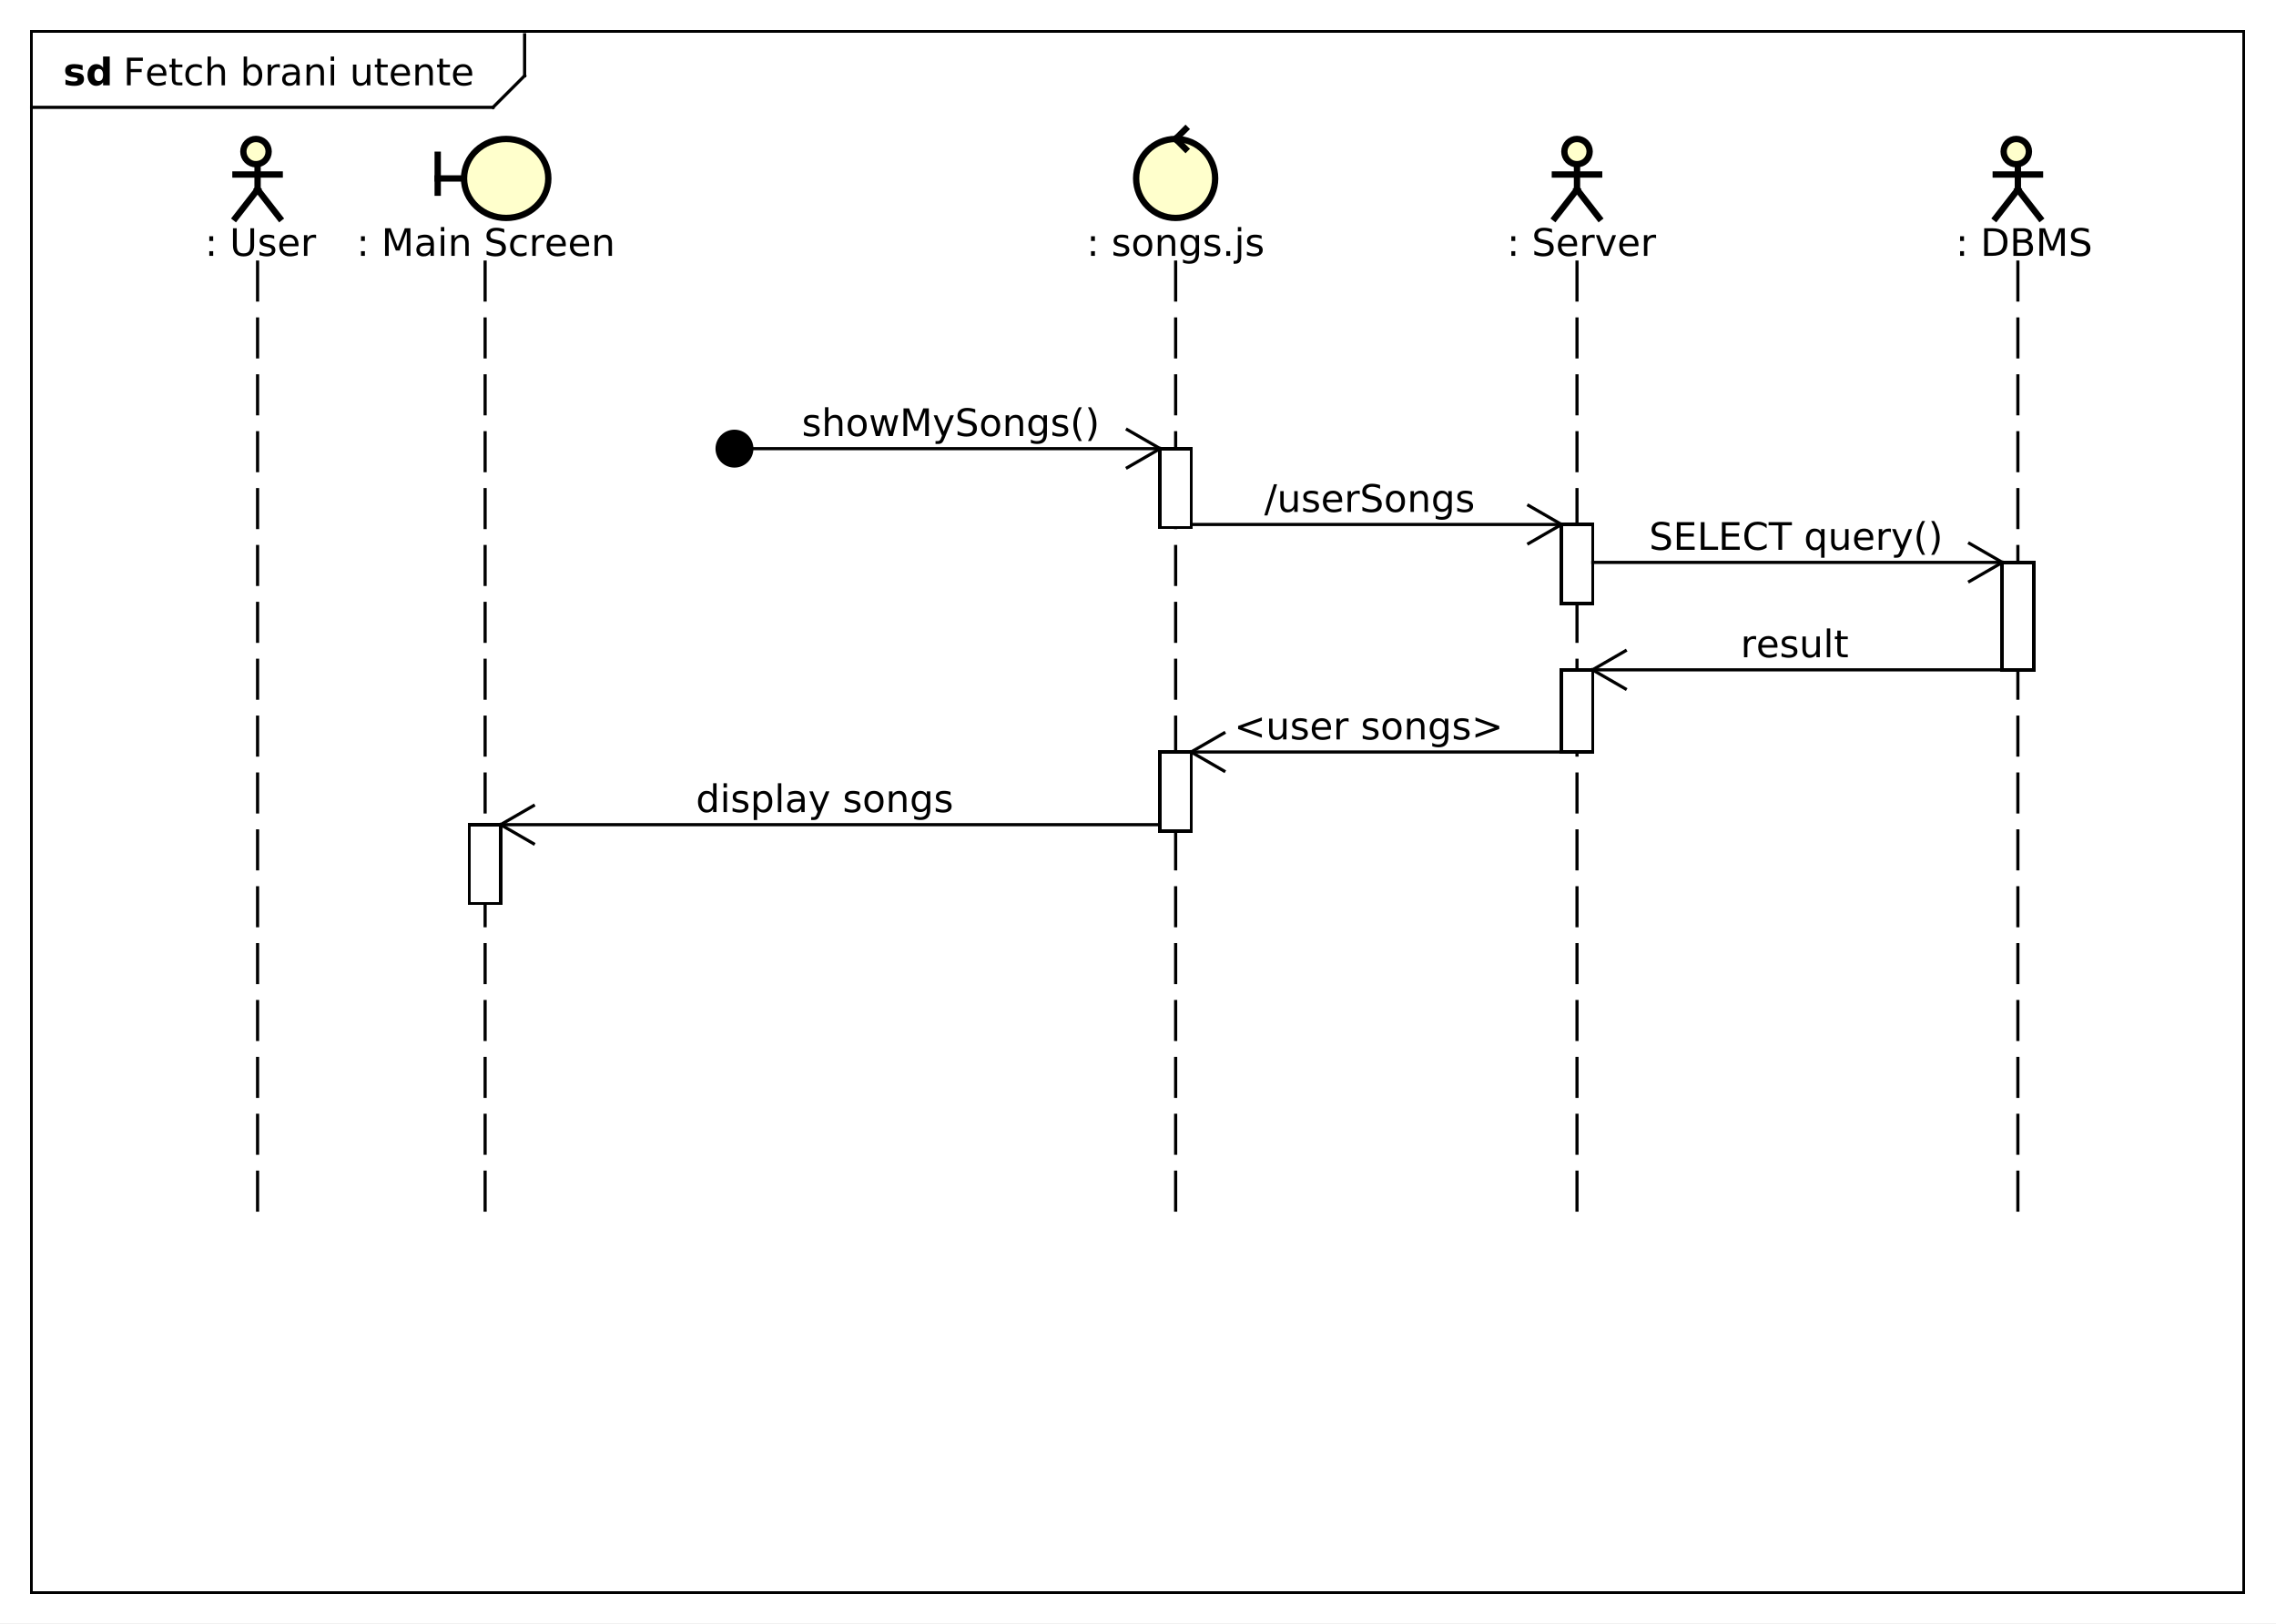 <?xml version="1.0" encoding="UTF-8"?>
<!DOCTYPE svg PUBLIC '-//W3C//DTD SVG 1.0//EN'
          'http://www.w3.org/TR/2001/REC-SVG-20010904/DTD/svg10.dtd'>
<svg xmlns:xlink="http://www.w3.org/1999/xlink" style="fill-opacity:1; color-rendering:auto; color-interpolation:auto; text-rendering:auto; stroke:black; stroke-linecap:square; stroke-miterlimit:10; shape-rendering:auto; stroke-opacity:1; fill:black; stroke-dasharray:none; font-weight:normal; stroke-width:1; font-family:&apos;Dialog&apos;; font-style:normal; stroke-linejoin:miter; font-size:12; stroke-dashoffset:0; image-rendering:auto;" width="960" height="685" xmlns="http://www.w3.org/2000/svg"
><rect width="100%" height="100%" fill="#808080" stroke="none"/><!--Generated by the Batik Graphics2D SVG Generator--><defs id="genericDefs"
  /><g
  ><defs id="defs1"
    ><clipPath clipPathUnits="userSpaceOnUse" id="clipPath1"
      ><path d="M0 0 L960 0 L960 685 L0 685 L0 0 Z"
      /></clipPath
      ><clipPath clipPathUnits="userSpaceOnUse" id="clipPath2"
      ><path d="M-9 -13.969 L711 -13.969 L711 499.781 L-9 499.781 L-9 -13.969 Z"
      /></clipPath
      ><clipPath clipPathUnits="userSpaceOnUse" id="clipPath3"
      ><path d="M-39 -27 L681 -27 L681 486.75 L-39 486.75 L-39 -27 Z"
      /></clipPath
      ><clipPath clipPathUnits="userSpaceOnUse" id="clipPath4"
      ><path d="M-20 -27 L700 -27 L700 486.75 L-20 486.75 L-20 -27 Z"
      /></clipPath
      ><clipPath clipPathUnits="userSpaceOnUse" id="clipPath5"
      ><path d="M-61 -80.969 L659 -80.969 L659 432.781 L-61 432.781 L-61 -80.969 Z"
      /></clipPath
      ><clipPath clipPathUnits="userSpaceOnUse" id="clipPath6"
      ><path d="M-473 -80.969 L247 -80.969 L247 432.781 L-473 432.781 L-473 -80.969 Z"
      /></clipPath
      ><clipPath clipPathUnits="userSpaceOnUse" id="clipPath7"
      ><path d="M-615 -80.969 L105 -80.969 L105 432.781 L-615 432.781 L-615 -80.969 Z"
      /></clipPath
      ><clipPath clipPathUnits="userSpaceOnUse" id="clipPath8"
      ><path d="M-109 -80.969 L611 -80.969 L611 432.781 L-109 432.781 L-109 -80.969 Z"
      /></clipPath
      ><clipPath clipPathUnits="userSpaceOnUse" id="clipPath9"
      ><path d="M-340 -80.969 L380 -80.969 L380 432.781 L-340 432.781 L-340 -80.969 Z"
      /></clipPath
      ><clipPath clipPathUnits="userSpaceOnUse" id="clipPath10"
      ><path d="M-400.05 -161.984 L319.95 -161.984 L319.95 351.766 L-400.05 351.766 L-400.05 -161.984 Z"
      /></clipPath
      ><clipPath clipPathUnits="userSpaceOnUse" id="clipPath11"
      ><path d="M-521.8 -173.984 L198.2 -173.984 L198.2 339.766 L-521.8 339.766 L-521.8 -173.984 Z"
      /></clipPath
      ><clipPath clipPathUnits="userSpaceOnUse" id="clipPath12"
      ><path d="M-550.75 -207.984 L169.25 -207.984 L169.25 305.766 L-550.75 305.766 L-550.75 -207.984 Z"
      /></clipPath
      ><clipPath clipPathUnits="userSpaceOnUse" id="clipPath13"
      ><path d="M-390.5 -233.984 L329.5 -233.984 L329.5 279.766 L-390.5 279.766 L-390.5 -233.984 Z"
      /></clipPath
      ><clipPath clipPathUnits="userSpaceOnUse" id="clipPath14"
      ><path d="M-220.2 -256.984 L499.8 -256.984 L499.8 256.766 L-220.2 256.766 L-220.2 -256.984 Z"
      /></clipPath
      ><clipPath clipPathUnits="userSpaceOnUse" id="clipPath15"
      ><path d="M-253.7 -137.984 L466.3 -137.984 L466.3 375.766 L-253.7 375.766 L-253.7 -137.984 Z"
      /></clipPath
    ></defs
    ><g style="fill:white; stroke:white;"
    ><rect x="0" y="0" width="960" style="clip-path:url(#clipPath1); stroke:none;" height="685"
    /></g
    ><g style="text-rendering:geometricPrecision; shape-rendering:crispEdges;" transform="scale(1.333,1.333) translate(9,13.969)"
    ><rect x="1" y="-3.969" width="700" style="fill:none; clip-path:url(#clipPath2);" height="493.969"
      /><line x1="157" x2="157" y1="-2.969" style="clip-path:url(#clipPath2); fill:none; text-rendering:optimizeLegibility; shape-rendering:auto;" y2="10"
      /><line x1="157" x2="147" y1="10" style="clip-path:url(#clipPath2); fill:none; text-rendering:optimizeLegibility; shape-rendering:auto;" y2="20"
      /><line x1="147" x2="1" y1="20" style="clip-path:url(#clipPath2); fill:none; text-rendering:optimizeLegibility; shape-rendering:auto;" y2="20"
    /></g
    ><g style="font-family:sans-serif; text-rendering:optimizeLegibility;" transform="matrix(1.333,0,0,1.333,12,18.625) translate(30,13.031)"
    ><path d="M1.172 -8.75 L6.203 -8.75 L6.203 -7.75 L2.359 -7.75 L2.359 -5.172 L5.828 -5.172 L5.828 -4.172 L2.359 -4.172 L2.359 0 L1.172 0 L1.172 -8.75 ZM13.652 -3.547 L13.652 -3.031 L8.684 -3.031 Q8.762 -1.906 9.363 -1.328 Q9.965 -0.75 11.027 -0.75 Q11.652 -0.75 12.238 -0.898 Q12.824 -1.047 13.402 -1.359 L13.402 -0.328 Q12.809 -0.094 12.199 0.039 Q11.59 0.172 10.965 0.172 Q9.402 0.172 8.48 -0.742 Q7.559 -1.656 7.559 -3.219 Q7.559 -4.828 8.434 -5.773 Q9.309 -6.719 10.777 -6.719 Q12.105 -6.719 12.879 -5.867 Q13.652 -5.016 13.652 -3.547 ZM12.574 -3.875 Q12.559 -4.75 12.074 -5.281 Q11.59 -5.812 10.793 -5.812 Q9.887 -5.812 9.348 -5.297 Q8.809 -4.781 8.73 -3.859 L12.574 -3.875 ZM16.488 -8.422 L16.488 -6.562 L18.707 -6.562 L18.707 -5.719 L16.488 -5.719 L16.488 -2.156 Q16.488 -1.359 16.707 -1.133 Q16.926 -0.906 17.598 -0.906 L18.707 -0.906 L18.707 0 L17.598 0 Q16.348 0 15.871 -0.469 Q15.395 -0.938 15.395 -2.156 L15.395 -5.719 L14.613 -5.719 L14.613 -6.562 L15.395 -6.562 L15.395 -8.422 L16.488 -8.422 ZM24.85 -6.312 L24.85 -5.297 Q24.381 -5.562 23.928 -5.688 Q23.475 -5.812 23.006 -5.812 Q21.943 -5.812 21.365 -5.148 Q20.787 -4.484 20.787 -3.281 Q20.787 -2.078 21.365 -1.414 Q21.943 -0.75 23.006 -0.75 Q23.475 -0.75 23.928 -0.875 Q24.381 -1 24.85 -1.25 L24.85 -0.25 Q24.396 -0.047 23.912 0.062 Q23.428 0.172 22.881 0.172 Q21.396 0.172 20.521 -0.758 Q19.646 -1.688 19.646 -3.281 Q19.646 -4.875 20.529 -5.797 Q21.412 -6.719 22.959 -6.719 Q23.443 -6.719 23.92 -6.617 Q24.396 -6.516 24.85 -6.312 ZM32.182 -3.969 L32.182 0 L31.104 0 L31.104 -3.922 Q31.104 -4.859 30.736 -5.32 Q30.369 -5.781 29.65 -5.781 Q28.775 -5.781 28.268 -5.227 Q27.76 -4.672 27.76 -3.703 L27.76 0 L26.682 0 L26.682 -9.125 L27.76 -9.125 L27.76 -5.547 Q28.15 -6.141 28.674 -6.43 Q29.197 -6.719 29.885 -6.719 Q31.01 -6.719 31.596 -6.023 Q32.182 -5.328 32.182 -3.969 ZM42.852 -3.281 Q42.852 -4.469 42.359 -5.141 Q41.867 -5.812 41.023 -5.812 Q40.164 -5.812 39.672 -5.141 Q39.18 -4.469 39.18 -3.281 Q39.18 -2.094 39.672 -1.414 Q40.164 -0.734 41.023 -0.734 Q41.867 -0.734 42.359 -1.414 Q42.852 -2.094 42.852 -3.281 ZM39.18 -5.562 Q39.523 -6.156 40.039 -6.438 Q40.555 -6.719 41.273 -6.719 Q42.477 -6.719 43.227 -5.773 Q43.977 -4.828 43.977 -3.281 Q43.977 -1.734 43.227 -0.781 Q42.477 0.172 41.273 0.172 Q40.555 0.172 40.039 -0.117 Q39.523 -0.406 39.18 -0.984 L39.18 0 L38.102 0 L38.102 -9.125 L39.18 -9.125 L39.18 -5.562 ZM49.562 -5.562 Q49.375 -5.656 49.164 -5.711 Q48.953 -5.766 48.688 -5.766 Q47.781 -5.766 47.289 -5.172 Q46.797 -4.578 46.797 -3.453 L46.797 0 L45.719 0 L45.719 -6.562 L46.797 -6.562 L46.797 -5.547 Q47.141 -6.141 47.688 -6.43 Q48.234 -6.719 49.016 -6.719 Q49.125 -6.719 49.258 -6.703 Q49.391 -6.688 49.547 -6.656 L49.562 -5.562 ZM53.668 -3.297 Q52.371 -3.297 51.863 -3 Q51.355 -2.703 51.355 -1.984 Q51.355 -1.406 51.738 -1.07 Q52.121 -0.734 52.762 -0.734 Q53.668 -0.734 54.207 -1.367 Q54.746 -2 54.746 -3.062 L54.746 -3.297 L53.668 -3.297 ZM55.824 -3.75 L55.824 0 L54.746 0 L54.746 -1 Q54.371 -0.406 53.824 -0.117 Q53.277 0.172 52.48 0.172 Q51.465 0.172 50.871 -0.398 Q50.277 -0.969 50.277 -1.906 Q50.277 -3.016 51.02 -3.578 Q51.762 -4.141 53.23 -4.141 L54.746 -4.141 L54.746 -4.25 Q54.746 -5 54.254 -5.406 Q53.762 -5.812 52.887 -5.812 Q52.324 -5.812 51.785 -5.672 Q51.246 -5.531 50.762 -5.266 L50.762 -6.266 Q51.355 -6.5 51.91 -6.609 Q52.465 -6.719 52.996 -6.719 Q54.418 -6.719 55.121 -5.984 Q55.824 -5.25 55.824 -3.75 ZM63.506 -3.969 L63.506 0 L62.428 0 L62.428 -3.922 Q62.428 -4.859 62.06 -5.32 Q61.693 -5.781 60.975 -5.781 Q60.1 -5.781 59.592 -5.227 Q59.084 -4.672 59.084 -3.703 L59.084 0 L58.006 0 L58.006 -6.562 L59.084 -6.562 L59.084 -5.547 Q59.475 -6.141 59.998 -6.43 Q60.522 -6.719 61.209 -6.719 Q62.334 -6.719 62.92 -6.023 Q63.506 -5.328 63.506 -3.969 ZM65.643 -6.562 L66.721 -6.562 L66.721 0 L65.643 0 L65.643 -6.562 ZM65.643 -9.125 L66.721 -9.125 L66.721 -7.75 L65.643 -7.75 L65.643 -9.125 ZM72.682 -2.594 L72.682 -6.562 L73.76 -6.562 L73.76 -2.625 Q73.76 -1.703 74.127 -1.234 Q74.494 -0.766 75.213 -0.766 Q76.088 -0.766 76.596 -1.32 Q77.103 -1.875 77.103 -2.844 L77.103 -6.562 L78.182 -6.562 L78.182 0 L77.103 0 L77.103 -1.016 Q76.713 -0.406 76.197 -0.117 Q75.682 0.172 74.994 0.172 Q73.853 0.172 73.268 -0.531 Q72.682 -1.234 72.682 -2.594 ZM75.4 -6.719 L75.4 -6.719 ZM81.475 -8.422 L81.475 -6.562 L83.693 -6.562 L83.693 -5.719 L81.475 -5.719 L81.475 -2.156 Q81.475 -1.359 81.693 -1.133 Q81.912 -0.906 82.584 -0.906 L83.693 -0.906 L83.693 0 L82.584 0 Q81.334 0 80.857 -0.469 Q80.381 -0.938 80.381 -2.156 L80.381 -5.719 L79.6 -5.719 L79.6 -6.562 L80.381 -6.562 L80.381 -8.422 L81.475 -8.422 ZM90.727 -3.547 L90.727 -3.031 L85.758 -3.031 Q85.836 -1.906 86.438 -1.328 Q87.039 -0.75 88.102 -0.75 Q88.727 -0.75 89.312 -0.898 Q89.898 -1.047 90.477 -1.359 L90.477 -0.328 Q89.883 -0.094 89.273 0.039 Q88.664 0.172 88.039 0.172 Q86.477 0.172 85.555 -0.742 Q84.633 -1.656 84.633 -3.219 Q84.633 -4.828 85.508 -5.773 Q86.383 -6.719 87.852 -6.719 Q89.18 -6.719 89.953 -5.867 Q90.727 -5.016 90.727 -3.547 ZM89.648 -3.875 Q89.633 -4.75 89.148 -5.281 Q88.664 -5.812 87.867 -5.812 Q86.961 -5.812 86.422 -5.297 Q85.883 -4.781 85.805 -3.859 L89.648 -3.875 ZM97.953 -3.969 L97.953 0 L96.875 0 L96.875 -3.922 Q96.875 -4.859 96.508 -5.32 Q96.141 -5.781 95.422 -5.781 Q94.547 -5.781 94.039 -5.227 Q93.531 -4.672 93.531 -3.703 L93.531 0 L92.453 0 L92.453 -6.562 L93.531 -6.562 L93.531 -5.547 Q93.922 -6.141 94.445 -6.43 Q94.969 -6.719 95.656 -6.719 Q96.781 -6.719 97.367 -6.023 Q97.953 -5.328 97.953 -3.969 ZM101.168 -8.422 L101.168 -6.562 L103.387 -6.562 L103.387 -5.719 L101.168 -5.719 L101.168 -2.156 Q101.168 -1.359 101.387 -1.133 Q101.606 -0.906 102.277 -0.906 L103.387 -0.906 L103.387 0 L102.277 0 Q101.027 0 100.551 -0.469 Q100.074 -0.938 100.074 -2.156 L100.074 -5.719 L99.293 -5.719 L99.293 -6.562 L100.074 -6.562 L100.074 -8.422 L101.168 -8.422 ZM110.42 -3.547 L110.42 -3.031 L105.451 -3.031 Q105.529 -1.906 106.131 -1.328 Q106.732 -0.75 107.795 -0.75 Q108.42 -0.75 109.006 -0.898 Q109.592 -1.047 110.17 -1.359 L110.17 -0.328 Q109.576 -0.094 108.967 0.039 Q108.357 0.172 107.732 0.172 Q106.17 0.172 105.248 -0.742 Q104.326 -1.656 104.326 -3.219 Q104.326 -4.828 105.201 -5.773 Q106.076 -6.719 107.545 -6.719 Q108.873 -6.719 109.647 -5.867 Q110.42 -5.016 110.42 -3.547 ZM109.342 -3.875 Q109.326 -4.75 108.842 -5.281 Q108.357 -5.812 107.561 -5.812 Q106.654 -5.812 106.115 -5.297 Q105.576 -4.781 105.498 -3.859 L109.342 -3.875 Z" style="stroke:none; clip-path:url(#clipPath3);"
    /></g
    ><g style="text-rendering:optimizeLegibility; font-weight:bold; font-family:sans-serif;" transform="matrix(1.333,0,0,1.333,12,18.625) translate(11,13.031)"
    ><path d="M6.141 -6.359 L6.141 -4.766 Q5.469 -5.047 4.836 -5.188 Q4.203 -5.328 3.656 -5.328 Q3.047 -5.328 2.758 -5.18 Q2.469 -5.031 2.469 -4.719 Q2.469 -4.469 2.688 -4.336 Q2.906 -4.203 3.484 -4.125 L3.844 -4.078 Q5.469 -3.875 6.023 -3.406 Q6.578 -2.938 6.578 -1.938 Q6.578 -0.891 5.805 -0.359 Q5.031 0.172 3.5 0.172 Q2.844 0.172 2.148 0.07 Q1.453 -0.031 0.719 -0.234 L0.719 -1.828 Q1.344 -1.531 2.008 -1.375 Q2.672 -1.219 3.344 -1.219 Q3.969 -1.219 4.273 -1.391 Q4.578 -1.562 4.578 -1.906 Q4.578 -2.188 4.367 -2.32 Q4.156 -2.453 3.516 -2.531 L3.141 -2.578 Q1.75 -2.75 1.188 -3.227 Q0.625 -3.703 0.625 -4.672 Q0.625 -5.719 1.336 -6.219 Q2.047 -6.719 3.531 -6.719 Q4.109 -6.719 4.75 -6.633 Q5.391 -6.547 6.141 -6.359 ZM12.611 -5.609 L12.611 -9.125 L14.721 -9.125 L14.721 0 L12.611 0 L12.611 -0.953 Q12.19 -0.375 11.666 -0.102 Q11.143 0.172 10.455 0.172 Q9.236 0.172 8.463 -0.797 Q7.689 -1.766 7.689 -3.281 Q7.689 -4.797 8.463 -5.758 Q9.236 -6.719 10.455 -6.719 Q11.127 -6.719 11.658 -6.445 Q12.19 -6.172 12.611 -5.609 ZM11.236 -1.359 Q11.908 -1.359 12.26 -1.852 Q12.611 -2.344 12.611 -3.281 Q12.611 -4.219 12.26 -4.711 Q11.908 -5.203 11.236 -5.203 Q10.565 -5.203 10.213 -4.711 Q9.861 -4.219 9.861 -3.281 Q9.861 -2.344 10.213 -1.852 Q10.565 -1.359 11.236 -1.359 Z" style="stroke:none; clip-path:url(#clipPath4);"
    /></g
    ><g transform="matrix(1.333,0,0,1.333,12,18.625)" style="text-rendering:optimizeLegibility; stroke-dasharray:12,6; font-weight:bold; font-family:sans-serif; stroke-linecap:butt;"
    ><line x1="72.5" x2="72.5" y1="68.969" style="fill:none; clip-path:url(#clipPath2);" y2="368.969"
    /></g
    ><g transform="matrix(1.333,0,0,1.333,12,18.625)" style="fill:rgb(255,255,204); text-rendering:optimizeLegibility; font-family:sans-serif; stroke:rgb(255,255,204); font-weight:bold; stroke-width:2;"
    ><circle r="4" style="clip-path:url(#clipPath2); stroke:none;" cx="72" cy="34"
      /><circle style="fill:none; clip-path:url(#clipPath2); stroke:black;" r="4" cx="72" cy="34"
      /><line x1="72.5" x2="72.5" y1="38" style="clip-path:url(#clipPath2); fill:none; stroke:black;" y2="46"
      /><line x1="65.5" x2="79.5" y1="41.25" style="clip-path:url(#clipPath2); fill:none; stroke:black;" y2="41.25"
      /><line x1="72.5" x2="65.5" y1="46" style="clip-path:url(#clipPath2); fill:none; stroke:black;" y2="55"
      /><line x1="72.5" x2="79.5" y1="46" style="clip-path:url(#clipPath2); fill:none; stroke:black;" y2="55"
    /></g
    ><g style="text-rendering:optimizeLegibility; stroke-width:2; font-family:sans-serif;" transform="matrix(1.333,0,0,1.333,12,18.625) translate(52,67)"
    ><path d="M5.221 -1.484 L6.455 -1.484 L6.455 0 L5.221 0 L5.221 -1.484 ZM5.221 -6.203 L6.455 -6.203 L6.455 -4.719 L5.221 -4.719 L5.221 -6.203 ZM12.719 -8.75 L13.906 -8.75 L13.906 -3.438 Q13.906 -2.031 14.414 -1.414 Q14.922 -0.797 16.062 -0.797 Q17.203 -0.797 17.711 -1.414 Q18.219 -2.031 18.219 -3.438 L18.219 -8.75 L19.406 -8.75 L19.406 -3.281 Q19.406 -1.578 18.562 -0.703 Q17.719 0.172 16.062 0.172 Q14.406 0.172 13.562 -0.703 Q12.719 -1.578 12.719 -3.281 L12.719 -8.75 ZM25.768 -6.375 L25.768 -5.344 Q25.314 -5.578 24.822 -5.695 Q24.33 -5.812 23.799 -5.812 Q23.002 -5.812 22.596 -5.57 Q22.189 -5.328 22.189 -4.828 Q22.189 -4.453 22.479 -4.242 Q22.768 -4.031 23.643 -3.844 L24.002 -3.75 Q25.158 -3.516 25.643 -3.062 Q26.127 -2.609 26.127 -1.812 Q26.127 -0.891 25.4 -0.359 Q24.674 0.172 23.408 0.172 Q22.877 0.172 22.307 0.07 Q21.736 -0.031 21.111 -0.234 L21.111 -1.359 Q21.705 -1.047 22.283 -0.891 Q22.861 -0.734 23.439 -0.734 Q24.189 -0.734 24.604 -0.992 Q25.018 -1.25 25.018 -1.734 Q25.018 -2.172 24.721 -2.406 Q24.424 -2.641 23.424 -2.859 L23.049 -2.938 Q22.049 -3.156 21.604 -3.594 Q21.158 -4.031 21.158 -4.781 Q21.158 -5.719 21.814 -6.219 Q22.471 -6.719 23.674 -6.719 Q24.268 -6.719 24.799 -6.633 Q25.33 -6.547 25.768 -6.375 ZM33.457 -3.547 L33.457 -3.031 L28.488 -3.031 Q28.566 -1.906 29.168 -1.328 Q29.77 -0.75 30.832 -0.75 Q31.457 -0.75 32.043 -0.898 Q32.629 -1.047 33.207 -1.359 L33.207 -0.328 Q32.613 -0.094 32.004 0.039 Q31.395 0.172 30.77 0.172 Q29.207 0.172 28.285 -0.742 Q27.363 -1.656 27.363 -3.219 Q27.363 -4.828 28.238 -5.773 Q29.113 -6.719 30.582 -6.719 Q31.91 -6.719 32.684 -5.867 Q33.457 -5.016 33.457 -3.547 ZM32.379 -3.875 Q32.363 -4.75 31.879 -5.281 Q31.395 -5.812 30.598 -5.812 Q29.691 -5.812 29.152 -5.297 Q28.613 -4.781 28.535 -3.859 L32.379 -3.875 ZM39.027 -5.562 Q38.84 -5.656 38.629 -5.711 Q38.418 -5.766 38.152 -5.766 Q37.246 -5.766 36.754 -5.172 Q36.262 -4.578 36.262 -3.453 L36.262 0 L35.184 0 L35.184 -6.562 L36.262 -6.562 L36.262 -5.547 Q36.605 -6.141 37.152 -6.43 Q37.699 -6.719 38.48 -6.719 Q38.59 -6.719 38.723 -6.703 Q38.855 -6.688 39.012 -6.656 L39.027 -5.562 Z" style="stroke:none; clip-path:url(#clipPath5);"
    /></g
    ><g style="text-rendering:optimizeLegibility; stroke-dasharray:12,6; font-family:sans-serif; stroke-linecap:butt;" transform="matrix(1.333,0,0,1.333,12,18.625)"
    ><line x1="490" x2="490" y1="68.969" style="fill:none; clip-path:url(#clipPath2);" y2="368.969"
    /></g
    ><g transform="matrix(1.333,0,0,1.333,12,18.625)" style="fill:rgb(255,255,204); text-rendering:optimizeLegibility; stroke-width:2; font-family:sans-serif; stroke:rgb(255,255,204);"
    ><circle r="4" style="clip-path:url(#clipPath2); stroke:none;" cx="490" cy="34"
      /><circle style="fill:none; clip-path:url(#clipPath2); stroke:black;" r="4" cx="490" cy="34"
      /><line x1="490" x2="490" y1="38" style="clip-path:url(#clipPath2); fill:none; stroke:black;" y2="46"
      /><line x1="483" x2="497" y1="41.25" style="clip-path:url(#clipPath2); fill:none; stroke:black;" y2="41.25"
      /><line x1="490" x2="483" y1="46" style="clip-path:url(#clipPath2); fill:none; stroke:black;" y2="55"
      /><line x1="490" x2="497" y1="46" style="clip-path:url(#clipPath2); fill:none; stroke:black;" y2="55"
    /></g
    ><g style="text-rendering:optimizeLegibility; stroke-width:2; font-family:sans-serif;" transform="matrix(1.333,0,0,1.333,12,18.625) translate(464,67)"
    ><path d="M5.221 -1.484 L6.455 -1.484 L6.455 0 L5.221 0 L5.221 -1.484 ZM5.221 -6.203 L6.455 -6.203 L6.455 -4.719 L5.221 -4.719 L5.221 -6.203 ZM18.094 -8.469 L18.094 -7.312 Q17.422 -7.625 16.82 -7.789 Q16.219 -7.953 15.672 -7.953 Q14.703 -7.953 14.18 -7.578 Q13.656 -7.203 13.656 -6.5 Q13.656 -5.922 14 -5.625 Q14.344 -5.328 15.328 -5.156 L16.031 -5 Q17.359 -4.75 17.992 -4.117 Q18.625 -3.484 18.625 -2.422 Q18.625 -1.141 17.773 -0.484 Q16.922 0.172 15.266 0.172 Q14.656 0.172 13.953 0.031 Q13.25 -0.109 12.5 -0.391 L12.5 -1.609 Q13.219 -1.203 13.914 -1 Q14.609 -0.797 15.266 -0.797 Q16.281 -0.797 16.836 -1.195 Q17.391 -1.594 17.391 -2.328 Q17.391 -2.969 16.992 -3.336 Q16.594 -3.703 15.688 -3.875 L14.969 -4.016 Q13.641 -4.281 13.055 -4.844 Q12.469 -5.406 12.469 -6.406 Q12.469 -7.578 13.281 -8.242 Q14.094 -8.906 15.531 -8.906 Q16.156 -8.906 16.789 -8.797 Q17.422 -8.688 18.094 -8.469 ZM26.039 -3.547 L26.039 -3.031 L21.07 -3.031 Q21.148 -1.906 21.75 -1.328 Q22.352 -0.75 23.414 -0.75 Q24.039 -0.75 24.625 -0.898 Q25.211 -1.047 25.789 -1.359 L25.789 -0.328 Q25.195 -0.094 24.586 0.039 Q23.977 0.172 23.352 0.172 Q21.789 0.172 20.867 -0.742 Q19.945 -1.656 19.945 -3.219 Q19.945 -4.828 20.82 -5.773 Q21.695 -6.719 23.164 -6.719 Q24.492 -6.719 25.266 -5.867 Q26.039 -5.016 26.039 -3.547 ZM24.961 -3.875 Q24.945 -4.75 24.461 -5.281 Q23.977 -5.812 23.18 -5.812 Q22.273 -5.812 21.734 -5.297 Q21.195 -4.781 21.117 -3.859 L24.961 -3.875 ZM31.609 -5.562 Q31.422 -5.656 31.211 -5.711 Q31 -5.766 30.734 -5.766 Q29.828 -5.766 29.336 -5.172 Q28.844 -4.578 28.844 -3.453 L28.844 0 L27.766 0 L27.766 -6.562 L28.844 -6.562 L28.844 -5.547 Q29.188 -6.141 29.734 -6.43 Q30.281 -6.719 31.062 -6.719 Q31.172 -6.719 31.305 -6.703 Q31.438 -6.688 31.594 -6.656 L31.609 -5.562 ZM31.965 -6.562 L33.105 -6.562 L35.152 -1.062 L37.215 -6.562 L38.355 -6.562 L35.887 0 L34.418 0 L31.965 -6.562 ZM45.457 -3.547 L45.457 -3.031 L40.488 -3.031 Q40.566 -1.906 41.168 -1.328 Q41.77 -0.75 42.832 -0.75 Q43.457 -0.75 44.043 -0.898 Q44.629 -1.047 45.207 -1.359 L45.207 -0.328 Q44.613 -0.094 44.004 0.039 Q43.395 0.172 42.77 0.172 Q41.207 0.172 40.285 -0.742 Q39.363 -1.656 39.363 -3.219 Q39.363 -4.828 40.238 -5.773 Q41.113 -6.719 42.582 -6.719 Q43.91 -6.719 44.684 -5.867 Q45.457 -5.016 45.457 -3.547 ZM44.379 -3.875 Q44.363 -4.75 43.879 -5.281 Q43.395 -5.812 42.598 -5.812 Q41.691 -5.812 41.152 -5.297 Q40.613 -4.781 40.535 -3.859 L44.379 -3.875 ZM51.027 -5.562 Q50.84 -5.656 50.629 -5.711 Q50.418 -5.766 50.152 -5.766 Q49.246 -5.766 48.754 -5.172 Q48.262 -4.578 48.262 -3.453 L48.262 0 L47.184 0 L47.184 -6.562 L48.262 -6.562 L48.262 -5.547 Q48.605 -6.141 49.152 -6.43 Q49.699 -6.719 50.48 -6.719 Q50.59 -6.719 50.723 -6.703 Q50.855 -6.688 51.012 -6.656 L51.027 -5.562 Z" style="stroke:none; clip-path:url(#clipPath6);"
    /></g
    ><g style="text-rendering:optimizeLegibility; stroke-dasharray:12,6; font-family:sans-serif; stroke-linecap:butt;" transform="matrix(1.333,0,0,1.333,12,18.625)"
    ><line x1="629.5" x2="629.5" y1="68.969" style="fill:none; clip-path:url(#clipPath2);" y2="368.969"
    /></g
    ><g transform="matrix(1.333,0,0,1.333,12,18.625)" style="fill:rgb(255,255,204); text-rendering:optimizeLegibility; stroke-width:2; font-family:sans-serif; stroke:rgb(255,255,204);"
    ><circle r="4" style="clip-path:url(#clipPath2); stroke:none;" cx="629" cy="34"
      /><circle style="fill:none; clip-path:url(#clipPath2); stroke:black;" r="4" cx="629" cy="34"
      /><line x1="629.5" x2="629.5" y1="38" style="clip-path:url(#clipPath2); fill:none; stroke:black;" y2="46"
      /><line x1="622.5" x2="636.5" y1="41.25" style="clip-path:url(#clipPath2); fill:none; stroke:black;" y2="41.25"
      /><line x1="629.5" x2="622.5" y1="46" style="clip-path:url(#clipPath2); fill:none; stroke:black;" y2="55"
      /><line x1="629.5" x2="636.5" y1="46" style="clip-path:url(#clipPath2); fill:none; stroke:black;" y2="55"
    /></g
    ><g style="text-rendering:optimizeLegibility; stroke-width:2; font-family:sans-serif;" transform="matrix(1.333,0,0,1.333,12,18.625) translate(606,67)"
    ><path d="M5.221 -1.484 L6.455 -1.484 L6.455 0 L5.221 0 L5.221 -1.484 ZM5.221 -6.203 L6.455 -6.203 L6.455 -4.719 L5.221 -4.719 L5.221 -6.203 ZM14.031 -7.781 L14.031 -0.969 L15.469 -0.969 Q17.281 -0.969 18.117 -1.789 Q18.953 -2.609 18.953 -4.391 Q18.953 -6.141 18.117 -6.961 Q17.281 -7.781 15.469 -7.781 L14.031 -7.781 ZM12.844 -8.75 L15.281 -8.75 Q17.828 -8.75 19.016 -7.695 Q20.203 -6.641 20.203 -4.391 Q20.203 -2.125 19.008 -1.062 Q17.812 0 15.281 0 L12.844 0 L12.844 -8.75 ZM23.271 -4.172 L23.271 -0.969 L25.178 -0.969 Q26.131 -0.969 26.592 -1.367 Q27.053 -1.766 27.053 -2.578 Q27.053 -3.406 26.592 -3.789 Q26.131 -4.172 25.178 -4.172 L23.271 -4.172 ZM23.271 -7.781 L23.271 -5.141 L25.021 -5.141 Q25.896 -5.141 26.318 -5.469 Q26.74 -5.797 26.74 -6.453 Q26.74 -7.125 26.318 -7.453 Q25.896 -7.781 25.021 -7.781 L23.271 -7.781 ZM22.084 -8.75 L25.115 -8.75 Q26.475 -8.75 27.201 -8.188 Q27.928 -7.625 27.928 -6.594 Q27.928 -5.781 27.553 -5.305 Q27.178 -4.828 26.459 -4.719 Q27.334 -4.531 27.818 -3.938 Q28.303 -3.344 28.303 -2.453 Q28.303 -1.281 27.506 -0.641 Q26.709 0 25.225 0 L22.084 0 L22.084 -8.75 ZM30.316 -8.75 L32.082 -8.75 L34.316 -2.797 L36.566 -8.75 L38.332 -8.75 L38.332 0 L37.176 0 L37.176 -7.688 L34.91 -1.688 L33.723 -1.688 L31.473 -7.688 L31.473 0 L30.316 0 L30.316 -8.75 ZM45.92 -8.469 L45.92 -7.312 Q45.248 -7.625 44.647 -7.789 Q44.045 -7.953 43.498 -7.953 Q42.529 -7.953 42.006 -7.578 Q41.482 -7.203 41.482 -6.5 Q41.482 -5.922 41.826 -5.625 Q42.17 -5.328 43.154 -5.156 L43.857 -5 Q45.185 -4.75 45.818 -4.117 Q46.451 -3.484 46.451 -2.422 Q46.451 -1.141 45.6 -0.484 Q44.748 0.172 43.092 0.172 Q42.482 0.172 41.779 0.031 Q41.076 -0.109 40.326 -0.391 L40.326 -1.609 Q41.045 -1.203 41.74 -1 Q42.435 -0.797 43.092 -0.797 Q44.107 -0.797 44.662 -1.195 Q45.217 -1.594 45.217 -2.328 Q45.217 -2.969 44.818 -3.336 Q44.42 -3.703 43.514 -3.875 L42.795 -4.016 Q41.467 -4.281 40.881 -4.844 Q40.295 -5.406 40.295 -6.406 Q40.295 -7.578 41.107 -8.242 Q41.92 -8.906 43.357 -8.906 Q43.982 -8.906 44.615 -8.797 Q45.248 -8.688 45.92 -8.469 Z" style="stroke:none; clip-path:url(#clipPath7);"
    /></g
    ><g style="text-rendering:optimizeLegibility; stroke-dasharray:12,6; font-family:sans-serif; stroke-linecap:butt;" transform="matrix(1.333,0,0,1.333,12,18.625)"
    ><line x1="144.5" x2="144.5" y1="68.969" style="fill:none; clip-path:url(#clipPath2);" y2="368.969"
      /><line x1="129.5" x2="137.833" y1="42.5" style="stroke-linecap:square; clip-path:url(#clipPath2); fill:none; stroke-dasharray:none; stroke-width:2;" y2="42.5"
      /><line x1="129.5" x2="129.5" y1="35" style="stroke-linecap:square; clip-path:url(#clipPath2); fill:none; stroke-dasharray:none; stroke-width:2;" y2="50"
    /></g
    ><g transform="matrix(1.333,0,0,1.333,12,18.625)" style="fill:rgb(255,255,204); text-rendering:optimizeLegibility; stroke-width:2; font-family:sans-serif; stroke:rgb(255,255,204);"
    ><ellipse style="clip-path:url(#clipPath2); stroke:none;" rx="13.333" cx="151.167" ry="12.5" cy="42.5"
      /><ellipse style="clip-path:url(#clipPath2); fill:none; stroke:black;" rx="13.333" cx="151.167" ry="12.5" cy="42.5"
    /></g
    ><g style="text-rendering:optimizeLegibility; stroke-width:2; font-family:sans-serif;" transform="matrix(1.333,0,0,1.333,12,18.625) translate(100,67)"
    ><path d="M5.221 -1.484 L6.455 -1.484 L6.455 0 L5.221 0 L5.221 -1.484 ZM5.221 -6.203 L6.455 -6.203 L6.455 -4.719 L5.221 -4.719 L5.221 -6.203 ZM12.844 -8.75 L14.609 -8.75 L16.844 -2.797 L19.094 -8.75 L20.859 -8.75 L20.859 0 L19.703 0 L19.703 -7.688 L17.438 -1.688 L16.25 -1.688 L14 -7.688 L14 0 L12.844 0 L12.844 -8.75 ZM26.135 -3.297 Q24.838 -3.297 24.33 -3 Q23.822 -2.703 23.822 -1.984 Q23.822 -1.406 24.205 -1.07 Q24.588 -0.734 25.229 -0.734 Q26.135 -0.734 26.674 -1.367 Q27.213 -2 27.213 -3.062 L27.213 -3.297 L26.135 -3.297 ZM28.291 -3.75 L28.291 0 L27.213 0 L27.213 -1 Q26.838 -0.406 26.291 -0.117 Q25.744 0.172 24.947 0.172 Q23.932 0.172 23.338 -0.398 Q22.744 -0.969 22.744 -1.906 Q22.744 -3.016 23.486 -3.578 Q24.229 -4.141 25.697 -4.141 L27.213 -4.141 L27.213 -4.25 Q27.213 -5 26.721 -5.406 Q26.229 -5.812 25.354 -5.812 Q24.791 -5.812 24.252 -5.672 Q23.713 -5.531 23.229 -5.266 L23.229 -6.266 Q23.822 -6.5 24.377 -6.609 Q24.932 -6.719 25.463 -6.719 Q26.885 -6.719 27.588 -5.984 Q28.291 -5.25 28.291 -3.75 ZM30.504 -6.562 L31.582 -6.562 L31.582 0 L30.504 0 L30.504 -6.562 ZM30.504 -9.125 L31.582 -9.125 L31.582 -7.75 L30.504 -7.75 L30.504 -9.125 ZM39.307 -3.969 L39.307 0 L38.228 0 L38.228 -3.922 Q38.228 -4.859 37.861 -5.32 Q37.494 -5.781 36.775 -5.781 Q35.9 -5.781 35.393 -5.227 Q34.885 -4.672 34.885 -3.703 L34.885 0 L33.807 0 L33.807 -6.562 L34.885 -6.562 L34.885 -5.547 Q35.275 -6.141 35.799 -6.43 Q36.322 -6.719 37.01 -6.719 Q38.135 -6.719 38.721 -6.023 Q39.307 -5.328 39.307 -3.969 ZM50.555 -8.469 L50.555 -7.312 Q49.883 -7.625 49.281 -7.789 Q48.68 -7.953 48.133 -7.953 Q47.164 -7.953 46.641 -7.578 Q46.117 -7.203 46.117 -6.5 Q46.117 -5.922 46.461 -5.625 Q46.805 -5.328 47.789 -5.156 L48.492 -5 Q49.82 -4.75 50.453 -4.117 Q51.086 -3.484 51.086 -2.422 Q51.086 -1.141 50.234 -0.484 Q49.383 0.172 47.727 0.172 Q47.117 0.172 46.414 0.031 Q45.711 -0.109 44.961 -0.391 L44.961 -1.609 Q45.68 -1.203 46.375 -1 Q47.07 -0.797 47.727 -0.797 Q48.742 -0.797 49.297 -1.195 Q49.852 -1.594 49.852 -2.328 Q49.852 -2.969 49.453 -3.336 Q49.055 -3.703 48.148 -3.875 L47.43 -4.016 Q46.102 -4.281 45.516 -4.844 Q44.93 -5.406 44.93 -6.406 Q44.93 -7.578 45.742 -8.242 Q46.555 -8.906 47.992 -8.906 Q48.617 -8.906 49.25 -8.797 Q49.883 -8.688 50.555 -8.469 ZM57.609 -6.312 L57.609 -5.297 Q57.141 -5.562 56.688 -5.688 Q56.234 -5.812 55.766 -5.812 Q54.703 -5.812 54.125 -5.148 Q53.547 -4.484 53.547 -3.281 Q53.547 -2.078 54.125 -1.414 Q54.703 -0.75 55.766 -0.75 Q56.234 -0.75 56.688 -0.875 Q57.141 -1 57.609 -1.25 L57.609 -0.25 Q57.156 -0.047 56.672 0.062 Q56.188 0.172 55.641 0.172 Q54.156 0.172 53.281 -0.758 Q52.406 -1.688 52.406 -3.281 Q52.406 -4.875 53.289 -5.797 Q54.172 -6.719 55.719 -6.719 Q56.203 -6.719 56.68 -6.617 Q57.156 -6.516 57.609 -6.312 ZM63.285 -5.562 Q63.098 -5.656 62.887 -5.711 Q62.676 -5.766 62.41 -5.766 Q61.504 -5.766 61.012 -5.172 Q60.52 -4.578 60.52 -3.453 L60.52 0 L59.441 0 L59.441 -6.562 L60.52 -6.562 L60.52 -5.547 Q60.863 -6.141 61.41 -6.43 Q61.957 -6.719 62.738 -6.719 Q62.848 -6.719 62.98 -6.703 Q63.113 -6.688 63.27 -6.656 L63.285 -5.562 ZM70.031 -3.547 L70.031 -3.031 L65.062 -3.031 Q65.141 -1.906 65.742 -1.328 Q66.344 -0.75 67.406 -0.75 Q68.031 -0.75 68.617 -0.898 Q69.203 -1.047 69.781 -1.359 L69.781 -0.328 Q69.188 -0.094 68.578 0.039 Q67.969 0.172 67.344 0.172 Q65.781 0.172 64.859 -0.742 Q63.938 -1.656 63.938 -3.219 Q63.938 -4.828 64.812 -5.773 Q65.688 -6.719 67.156 -6.719 Q68.484 -6.719 69.258 -5.867 Q70.031 -5.016 70.031 -3.547 ZM68.953 -3.875 Q68.938 -4.75 68.453 -5.281 Q67.969 -5.812 67.172 -5.812 Q66.266 -5.812 65.727 -5.297 Q65.188 -4.781 65.109 -3.859 L68.953 -3.875 ZM77.414 -3.547 L77.414 -3.031 L72.445 -3.031 Q72.523 -1.906 73.125 -1.328 Q73.727 -0.75 74.789 -0.75 Q75.414 -0.75 76 -0.898 Q76.586 -1.047 77.164 -1.359 L77.164 -0.328 Q76.57 -0.094 75.961 0.039 Q75.352 0.172 74.727 0.172 Q73.164 0.172 72.242 -0.742 Q71.32 -1.656 71.32 -3.219 Q71.32 -4.828 72.195 -5.773 Q73.07 -6.719 74.539 -6.719 Q75.867 -6.719 76.641 -5.867 Q77.414 -5.016 77.414 -3.547 ZM76.336 -3.875 Q76.32 -4.75 75.836 -5.281 Q75.352 -5.812 74.555 -5.812 Q73.648 -5.812 73.109 -5.297 Q72.57 -4.781 72.492 -3.859 L76.336 -3.875 ZM84.641 -3.969 L84.641 0 L83.562 0 L83.562 -3.922 Q83.562 -4.859 83.195 -5.32 Q82.828 -5.781 82.109 -5.781 Q81.234 -5.781 80.727 -5.227 Q80.219 -4.672 80.219 -3.703 L80.219 0 L79.141 0 L79.141 -6.562 L80.219 -6.562 L80.219 -5.547 Q80.609 -6.141 81.133 -6.43 Q81.656 -6.719 82.344 -6.719 Q83.469 -6.719 84.055 -6.023 Q84.641 -5.328 84.641 -3.969 Z" style="stroke:none; clip-path:url(#clipPath8);"
    /></g
    ><g style="text-rendering:optimizeLegibility; stroke-dasharray:12,6; font-family:sans-serif; stroke-linecap:butt;" transform="matrix(1.333,0,0,1.333,12,18.625)"
    ><line x1="363" x2="363" y1="68.969" style="fill:none; clip-path:url(#clipPath2);" y2="368.969"
    /></g
    ><g transform="matrix(1.333,0,0,1.333,12,18.625)" style="fill:rgb(255,255,204); text-rendering:optimizeLegibility; stroke-width:2; font-family:sans-serif; stroke:rgb(255,255,204);"
    ><circle r="12.5" style="clip-path:url(#clipPath2); stroke:none;" cx="363" cy="42.5"
      /><circle style="fill:none; clip-path:url(#clipPath2); stroke:black;" r="12.5" cx="363" cy="42.5"
      /><line x1="363" x2="366.125" y1="30" style="clip-path:url(#clipPath2); fill:none; stroke:black;" y2="26.875"
      /><line x1="363" x2="366.125" y1="30" style="clip-path:url(#clipPath2); fill:none; stroke:black;" y2="33.125"
    /></g
    ><g style="text-rendering:optimizeLegibility; stroke-width:2; font-family:sans-serif;" transform="matrix(1.333,0,0,1.333,12,18.625) translate(331,67)"
    ><path d="M5.221 -1.484 L6.455 -1.484 L6.455 0 L5.221 0 L5.221 -1.484 ZM5.221 -6.203 L6.455 -6.203 L6.455 -4.719 L5.221 -4.719 L5.221 -6.203 ZM16.984 -6.375 L16.984 -5.344 Q16.531 -5.578 16.039 -5.695 Q15.547 -5.812 15.016 -5.812 Q14.219 -5.812 13.812 -5.57 Q13.406 -5.328 13.406 -4.828 Q13.406 -4.453 13.695 -4.242 Q13.984 -4.031 14.859 -3.844 L15.219 -3.75 Q16.375 -3.516 16.859 -3.062 Q17.344 -2.609 17.344 -1.812 Q17.344 -0.891 16.617 -0.359 Q15.891 0.172 14.625 0.172 Q14.094 0.172 13.523 0.07 Q12.953 -0.031 12.328 -0.234 L12.328 -1.359 Q12.922 -1.047 13.5 -0.891 Q14.078 -0.734 14.656 -0.734 Q15.406 -0.734 15.82 -0.992 Q16.234 -1.25 16.234 -1.734 Q16.234 -2.172 15.938 -2.406 Q15.641 -2.641 14.641 -2.859 L14.266 -2.938 Q13.266 -3.156 12.82 -3.594 Q12.375 -4.031 12.375 -4.781 Q12.375 -5.719 13.031 -6.219 Q13.688 -6.719 14.891 -6.719 Q15.484 -6.719 16.016 -6.633 Q16.547 -6.547 16.984 -6.375 ZM21.596 -5.812 Q20.736 -5.812 20.229 -5.133 Q19.721 -4.453 19.721 -3.281 Q19.721 -2.094 20.221 -1.422 Q20.721 -0.75 21.596 -0.75 Q22.455 -0.75 22.963 -1.43 Q23.471 -2.109 23.471 -3.281 Q23.471 -4.438 22.963 -5.125 Q22.455 -5.812 21.596 -5.812 ZM21.596 -6.719 Q23.002 -6.719 23.807 -5.805 Q24.611 -4.891 24.611 -3.281 Q24.611 -1.672 23.807 -0.75 Q23.002 0.172 21.596 0.172 Q20.189 0.172 19.385 -0.75 Q18.58 -1.672 18.58 -3.281 Q18.58 -4.891 19.385 -5.805 Q20.189 -6.719 21.596 -6.719 ZM31.859 -3.969 L31.859 0 L30.781 0 L30.781 -3.922 Q30.781 -4.859 30.414 -5.32 Q30.047 -5.781 29.328 -5.781 Q28.453 -5.781 27.945 -5.227 Q27.438 -4.672 27.438 -3.703 L27.438 0 L26.359 0 L26.359 -6.562 L27.438 -6.562 L27.438 -5.547 Q27.828 -6.141 28.352 -6.43 Q28.875 -6.719 29.562 -6.719 Q30.688 -6.719 31.273 -6.023 Q31.859 -5.328 31.859 -3.969 ZM38.324 -3.359 Q38.324 -4.531 37.84 -5.172 Q37.355 -5.812 36.48 -5.812 Q35.621 -5.812 35.137 -5.172 Q34.652 -4.531 34.652 -3.359 Q34.652 -2.188 35.137 -1.547 Q35.621 -0.906 36.48 -0.906 Q37.355 -0.906 37.84 -1.547 Q38.324 -2.188 38.324 -3.359 ZM39.402 -0.812 Q39.402 0.859 38.66 1.68 Q37.918 2.5 36.371 2.5 Q35.809 2.5 35.301 2.414 Q34.793 2.328 34.324 2.156 L34.324 1.109 Q34.793 1.359 35.262 1.484 Q35.73 1.609 36.199 1.609 Q37.262 1.609 37.793 1.055 Q38.324 0.5 38.324 -0.625 L38.324 -1.156 Q37.98 -0.578 37.465 -0.289 Q36.949 0 36.215 0 Q35.012 0 34.27 -0.922 Q33.527 -1.844 33.527 -3.359 Q33.527 -4.875 34.27 -5.797 Q35.012 -6.719 36.215 -6.719 Q36.949 -6.719 37.465 -6.43 Q37.98 -6.141 38.324 -5.562 L38.324 -6.562 L39.402 -6.562 L39.402 -0.812 ZM45.801 -6.375 L45.801 -5.344 Q45.348 -5.578 44.855 -5.695 Q44.363 -5.812 43.832 -5.812 Q43.035 -5.812 42.629 -5.57 Q42.223 -5.328 42.223 -4.828 Q42.223 -4.453 42.512 -4.242 Q42.801 -4.031 43.676 -3.844 L44.035 -3.75 Q45.191 -3.516 45.676 -3.062 Q46.16 -2.609 46.16 -1.812 Q46.16 -0.891 45.434 -0.359 Q44.707 0.172 43.441 0.172 Q42.91 0.172 42.34 0.07 Q41.77 -0.031 41.145 -0.234 L41.145 -1.359 Q41.738 -1.047 42.316 -0.891 Q42.895 -0.734 43.473 -0.734 Q44.223 -0.734 44.637 -0.992 Q45.051 -1.25 45.051 -1.734 Q45.051 -2.172 44.754 -2.406 Q44.457 -2.641 43.457 -2.859 L43.082 -2.938 Q42.082 -3.156 41.637 -3.594 Q41.191 -4.031 41.191 -4.781 Q41.191 -5.719 41.848 -6.219 Q42.504 -6.719 43.707 -6.719 Q44.301 -6.719 44.832 -6.633 Q45.363 -6.547 45.801 -6.375 ZM48.022 -1.484 L49.256 -1.484 L49.256 0 L48.022 0 L48.022 -1.484 ZM51.68 -6.562 L52.758 -6.562 L52.758 0.125 Q52.758 1.375 52.281 1.938 Q51.805 2.5 50.742 2.5 L50.336 2.5 L50.336 1.578 L50.633 1.578 Q51.242 1.578 51.461 1.297 Q51.68 1.016 51.68 0.125 L51.68 -6.562 ZM51.68 -9.125 L52.758 -9.125 L52.758 -7.75 L51.68 -7.75 L51.68 -9.125 ZM59.201 -6.375 L59.201 -5.344 Q58.748 -5.578 58.256 -5.695 Q57.764 -5.812 57.232 -5.812 Q56.435 -5.812 56.029 -5.57 Q55.623 -5.328 55.623 -4.828 Q55.623 -4.453 55.912 -4.242 Q56.201 -4.031 57.076 -3.844 L57.435 -3.75 Q58.592 -3.516 59.076 -3.062 Q59.56 -2.609 59.56 -1.812 Q59.56 -0.891 58.834 -0.359 Q58.107 0.172 56.842 0.172 Q56.31 0.172 55.74 0.07 Q55.17 -0.031 54.545 -0.234 L54.545 -1.359 Q55.139 -1.047 55.717 -0.891 Q56.295 -0.734 56.873 -0.734 Q57.623 -0.734 58.037 -0.992 Q58.451 -1.25 58.451 -1.734 Q58.451 -2.172 58.154 -2.406 Q57.857 -2.641 56.857 -2.859 L56.482 -2.938 Q55.482 -3.156 55.037 -3.594 Q54.592 -4.031 54.592 -4.781 Q54.592 -5.719 55.248 -6.219 Q55.904 -6.719 57.107 -6.719 Q57.701 -6.719 58.232 -6.633 Q58.764 -6.547 59.201 -6.375 Z" style="stroke:none; clip-path:url(#clipPath9);"
    /></g
    ><g transform="matrix(1.333,0,0,1.333,12,18.625)" style="fill:white; text-rendering:geometricPrecision; shape-rendering:crispEdges; font-family:sans-serif; stroke:white;"
    ><rect x="358" y="128" width="10" style="clip-path:url(#clipPath2); stroke:none;" height="25"
      /><rect x="358" y="128" width="10" style="clip-path:url(#clipPath2); fill:none; stroke:black;" height="25"
      /><rect x="485" y="152" width="10" style="clip-path:url(#clipPath2); stroke:none;" height="25"
      /><rect x="485" y="152" width="10" style="clip-path:url(#clipPath2); fill:none; stroke:black;" height="25"
    /></g
    ><g style="font-family:sans-serif; text-rendering:optimizeLegibility;" transform="matrix(1.333,0,0,1.333,12,18.625) translate(391.05,148.016)"
    ><path d="M3.047 -8.75 L4.047 -8.75 L1 1.109 L0 1.109 L3.047 -8.75 ZM5.059 -2.594 L5.059 -6.562 L6.137 -6.562 L6.137 -2.625 Q6.137 -1.703 6.504 -1.234 Q6.871 -0.766 7.59 -0.766 Q8.465 -0.766 8.973 -1.32 Q9.48 -1.875 9.48 -2.844 L9.48 -6.562 L10.559 -6.562 L10.559 0 L9.48 0 L9.48 -1.016 Q9.09 -0.406 8.574 -0.117 Q8.059 0.172 7.371 0.172 Q6.231 0.172 5.644 -0.531 Q5.059 -1.234 5.059 -2.594 ZM7.777 -6.719 L7.777 -6.719 ZM16.961 -6.375 L16.961 -5.344 Q16.508 -5.578 16.016 -5.695 Q15.523 -5.812 14.992 -5.812 Q14.195 -5.812 13.789 -5.57 Q13.383 -5.328 13.383 -4.828 Q13.383 -4.453 13.672 -4.242 Q13.961 -4.031 14.836 -3.844 L15.195 -3.75 Q16.352 -3.516 16.836 -3.062 Q17.32 -2.609 17.32 -1.812 Q17.32 -0.891 16.594 -0.359 Q15.867 0.172 14.602 0.172 Q14.07 0.172 13.5 0.07 Q12.93 -0.031 12.305 -0.234 L12.305 -1.359 Q12.898 -1.047 13.477 -0.891 Q14.055 -0.734 14.633 -0.734 Q15.383 -0.734 15.797 -0.992 Q16.211 -1.25 16.211 -1.734 Q16.211 -2.172 15.914 -2.406 Q15.617 -2.641 14.617 -2.859 L14.242 -2.938 Q13.242 -3.156 12.797 -3.594 Q12.352 -4.031 12.352 -4.781 Q12.352 -5.719 13.008 -6.219 Q13.664 -6.719 14.867 -6.719 Q15.461 -6.719 15.992 -6.633 Q16.523 -6.547 16.961 -6.375 ZM24.65 -3.547 L24.65 -3.031 L19.682 -3.031 Q19.76 -1.906 20.361 -1.328 Q20.963 -0.75 22.025 -0.75 Q22.65 -0.75 23.236 -0.898 Q23.822 -1.047 24.4 -1.359 L24.4 -0.328 Q23.807 -0.094 23.197 0.039 Q22.588 0.172 21.963 0.172 Q20.4 0.172 19.479 -0.742 Q18.557 -1.656 18.557 -3.219 Q18.557 -4.828 19.432 -5.773 Q20.307 -6.719 21.775 -6.719 Q23.104 -6.719 23.877 -5.867 Q24.65 -5.016 24.65 -3.547 ZM23.572 -3.875 Q23.557 -4.75 23.072 -5.281 Q22.588 -5.812 21.791 -5.812 Q20.885 -5.812 20.346 -5.297 Q19.807 -4.781 19.729 -3.859 L23.572 -3.875 ZM30.221 -5.562 Q30.033 -5.656 29.822 -5.711 Q29.611 -5.766 29.346 -5.766 Q28.439 -5.766 27.947 -5.172 Q27.455 -4.578 27.455 -3.453 L27.455 0 L26.377 0 L26.377 -6.562 L27.455 -6.562 L27.455 -5.547 Q27.799 -6.141 28.346 -6.43 Q28.893 -6.719 29.674 -6.719 Q29.783 -6.719 29.916 -6.703 Q30.049 -6.688 30.205 -6.656 L30.221 -5.562 ZM36.639 -8.469 L36.639 -7.312 Q35.967 -7.625 35.365 -7.789 Q34.764 -7.953 34.217 -7.953 Q33.248 -7.953 32.725 -7.578 Q32.201 -7.203 32.201 -6.5 Q32.201 -5.922 32.545 -5.625 Q32.889 -5.328 33.873 -5.156 L34.576 -5 Q35.904 -4.75 36.537 -4.117 Q37.17 -3.484 37.17 -2.422 Q37.17 -1.141 36.318 -0.484 Q35.467 0.172 33.81 0.172 Q33.201 0.172 32.498 0.031 Q31.795 -0.109 31.045 -0.391 L31.045 -1.609 Q31.764 -1.203 32.459 -1 Q33.154 -0.797 33.81 -0.797 Q34.826 -0.797 35.381 -1.195 Q35.935 -1.594 35.935 -2.328 Q35.935 -2.969 35.537 -3.336 Q35.139 -3.703 34.232 -3.875 L33.514 -4.016 Q32.185 -4.281 31.6 -4.844 Q31.014 -5.406 31.014 -6.406 Q31.014 -7.578 31.826 -8.242 Q32.639 -8.906 34.076 -8.906 Q34.701 -8.906 35.334 -8.797 Q35.967 -8.688 36.639 -8.469 ZM41.506 -5.812 Q40.647 -5.812 40.139 -5.133 Q39.631 -4.453 39.631 -3.281 Q39.631 -2.094 40.131 -1.422 Q40.631 -0.75 41.506 -0.75 Q42.365 -0.75 42.873 -1.43 Q43.381 -2.109 43.381 -3.281 Q43.381 -4.438 42.873 -5.125 Q42.365 -5.812 41.506 -5.812 ZM41.506 -6.719 Q42.912 -6.719 43.717 -5.805 Q44.522 -4.891 44.522 -3.281 Q44.522 -1.672 43.717 -0.75 Q42.912 0.172 41.506 0.172 Q40.1 0.172 39.295 -0.75 Q38.49 -1.672 38.49 -3.281 Q38.49 -4.891 39.295 -5.805 Q40.1 -6.719 41.506 -6.719 ZM51.77 -3.969 L51.77 0 L50.691 0 L50.691 -3.922 Q50.691 -4.859 50.324 -5.32 Q49.957 -5.781 49.238 -5.781 Q48.363 -5.781 47.855 -5.227 Q47.348 -4.672 47.348 -3.703 L47.348 0 L46.27 0 L46.27 -6.562 L47.348 -6.562 L47.348 -5.547 Q47.738 -6.141 48.262 -6.43 Q48.785 -6.719 49.473 -6.719 Q50.598 -6.719 51.184 -6.023 Q51.77 -5.328 51.77 -3.969 ZM58.234 -3.359 Q58.234 -4.531 57.75 -5.172 Q57.266 -5.812 56.391 -5.812 Q55.531 -5.812 55.047 -5.172 Q54.562 -4.531 54.562 -3.359 Q54.562 -2.188 55.047 -1.547 Q55.531 -0.906 56.391 -0.906 Q57.266 -0.906 57.75 -1.547 Q58.234 -2.188 58.234 -3.359 ZM59.312 -0.812 Q59.312 0.859 58.57 1.68 Q57.828 2.5 56.281 2.5 Q55.719 2.5 55.211 2.414 Q54.703 2.328 54.234 2.156 L54.234 1.109 Q54.703 1.359 55.172 1.484 Q55.641 1.609 56.109 1.609 Q57.172 1.609 57.703 1.055 Q58.234 0.5 58.234 -0.625 L58.234 -1.156 Q57.891 -0.578 57.375 -0.289 Q56.859 0 56.125 0 Q54.922 0 54.18 -0.922 Q53.438 -1.844 53.438 -3.359 Q53.438 -4.875 54.18 -5.797 Q54.922 -6.719 56.125 -6.719 Q56.859 -6.719 57.375 -6.43 Q57.891 -6.141 58.234 -5.562 L58.234 -6.562 L59.312 -6.562 L59.312 -0.812 ZM65.711 -6.375 L65.711 -5.344 Q65.258 -5.578 64.766 -5.695 Q64.273 -5.812 63.742 -5.812 Q62.945 -5.812 62.539 -5.57 Q62.133 -5.328 62.133 -4.828 Q62.133 -4.453 62.422 -4.242 Q62.711 -4.031 63.586 -3.844 L63.945 -3.75 Q65.102 -3.516 65.586 -3.062 Q66.07 -2.609 66.07 -1.812 Q66.07 -0.891 65.344 -0.359 Q64.617 0.172 63.352 0.172 Q62.82 0.172 62.25 0.07 Q61.68 -0.031 61.055 -0.234 L61.055 -1.359 Q61.648 -1.047 62.227 -0.891 Q62.805 -0.734 63.383 -0.734 Q64.133 -0.734 64.547 -0.992 Q64.961 -1.25 64.961 -1.734 Q64.961 -2.172 64.664 -2.406 Q64.367 -2.641 63.367 -2.859 L62.992 -2.938 Q61.992 -3.156 61.547 -3.594 Q61.102 -4.031 61.102 -4.781 Q61.102 -5.719 61.758 -6.219 Q62.414 -6.719 63.617 -6.719 Q64.211 -6.719 64.742 -6.633 Q65.273 -6.547 65.711 -6.375 Z" style="stroke:none; clip-path:url(#clipPath10);"
    /></g
    ><g style="font-family:sans-serif; text-rendering:optimizeLegibility;" transform="matrix(1.333,0,0,1.333,12,18.625)"
    ><line x1="368" x2="485.1" y1="152" style="fill:none; clip-path:url(#clipPath2);" y2="152"
      /><line x1="485.1" x2="474.708" y1="152" style="fill:none; clip-path:url(#clipPath2);" y2="158"
      /><line x1="485.1" x2="474.708" y1="152" style="fill:none; clip-path:url(#clipPath2);" y2="146"
    /></g
    ><g transform="matrix(1.333,0,0,1.333,12,18.625)" style="fill:white; text-rendering:geometricPrecision; shape-rendering:crispEdges; font-family:sans-serif; stroke:white;"
    ><rect x="624.5" y="164" width="10" style="clip-path:url(#clipPath2); stroke:none;" height="34"
      /><rect x="624.5" y="164" width="10" style="clip-path:url(#clipPath2); fill:none; stroke:black;" height="34"
    /></g
    ><g style="font-family:sans-serif; text-rendering:optimizeLegibility;" transform="matrix(1.333,0,0,1.333,12,18.625) translate(512.8,160.016)"
    ><path d="M6.422 -8.469 L6.422 -7.312 Q5.75 -7.625 5.148 -7.789 Q4.547 -7.953 4 -7.953 Q3.031 -7.953 2.508 -7.578 Q1.984 -7.203 1.984 -6.5 Q1.984 -5.922 2.328 -5.625 Q2.672 -5.328 3.656 -5.156 L4.359 -5 Q5.688 -4.75 6.32 -4.117 Q6.953 -3.484 6.953 -2.422 Q6.953 -1.141 6.102 -0.484 Q5.25 0.172 3.594 0.172 Q2.984 0.172 2.281 0.031 Q1.578 -0.109 0.828 -0.391 L0.828 -1.609 Q1.547 -1.203 2.242 -1 Q2.938 -0.797 3.594 -0.797 Q4.609 -0.797 5.164 -1.195 Q5.719 -1.594 5.719 -2.328 Q5.719 -2.969 5.32 -3.336 Q4.922 -3.703 4.016 -3.875 L3.297 -4.016 Q1.969 -4.281 1.383 -4.844 Q0.797 -5.406 0.797 -6.406 Q0.797 -7.578 1.609 -8.242 Q2.422 -8.906 3.859 -8.906 Q4.484 -8.906 5.117 -8.797 Q5.75 -8.688 6.422 -8.469 ZM8.789 -8.75 L14.32 -8.75 L14.32 -7.75 L9.977 -7.75 L9.977 -5.156 L14.148 -5.156 L14.148 -4.172 L9.977 -4.172 L9.977 -1 L14.43 -1 L14.43 0 L8.789 0 L8.789 -8.75 ZM16.371 -8.75 L17.559 -8.75 L17.559 -1 L21.824 -1 L21.824 0 L16.371 0 L16.371 -8.75 ZM23.057 -8.75 L28.588 -8.75 L28.588 -7.75 L24.244 -7.75 L24.244 -5.156 L28.416 -5.156 L28.416 -4.172 L24.244 -4.172 L24.244 -1 L28.697 -1 L28.697 0 L23.057 0 L23.057 -8.75 ZM37.201 -8.078 L37.201 -6.828 Q36.592 -7.391 35.92 -7.664 Q35.248 -7.938 34.482 -7.938 Q32.982 -7.938 32.185 -7.016 Q31.389 -6.094 31.389 -4.359 Q31.389 -2.641 32.185 -1.719 Q32.982 -0.797 34.482 -0.797 Q35.248 -0.797 35.92 -1.078 Q36.592 -1.359 37.201 -1.906 L37.201 -0.672 Q36.576 -0.25 35.881 -0.039 Q35.185 0.172 34.42 0.172 Q32.42 0.172 31.279 -1.047 Q30.139 -2.266 30.139 -4.359 Q30.139 -6.469 31.279 -7.688 Q32.42 -8.906 34.42 -8.906 Q35.201 -8.906 35.897 -8.695 Q36.592 -8.484 37.201 -8.078 ZM37.815 -8.75 L45.205 -8.75 L45.205 -7.75 L42.111 -7.75 L42.111 0 L40.924 0 L40.924 -7.75 L37.815 -7.75 L37.815 -8.75 ZM50.772 -3.281 Q50.772 -2.094 51.256 -1.414 Q51.74 -0.734 52.6 -0.734 Q53.459 -0.734 53.951 -1.414 Q54.443 -2.094 54.443 -3.281 Q54.443 -4.469 53.951 -5.141 Q53.459 -5.812 52.6 -5.812 Q51.74 -5.812 51.256 -5.141 Q50.772 -4.469 50.772 -3.281 ZM54.443 -0.984 Q54.1 -0.406 53.584 -0.117 Q53.068 0.172 52.334 0.172 Q51.147 0.172 50.397 -0.781 Q49.647 -1.734 49.647 -3.281 Q49.647 -4.828 50.397 -5.773 Q51.147 -6.719 52.334 -6.719 Q53.068 -6.719 53.584 -6.438 Q54.1 -6.156 54.443 -5.562 L54.443 -6.562 L55.522 -6.562 L55.522 2.5 L54.443 2.5 L54.443 -0.984 ZM57.623 -2.594 L57.623 -6.562 L58.701 -6.562 L58.701 -2.625 Q58.701 -1.703 59.068 -1.234 Q59.435 -0.766 60.154 -0.766 Q61.029 -0.766 61.537 -1.32 Q62.045 -1.875 62.045 -2.844 L62.045 -6.562 L63.123 -6.562 L63.123 0 L62.045 0 L62.045 -1.016 Q61.654 -0.406 61.139 -0.117 Q60.623 0.172 59.935 0.172 Q58.795 0.172 58.209 -0.531 Q57.623 -1.234 57.623 -2.594 ZM60.342 -6.719 L60.342 -6.719 ZM70.963 -3.547 L70.963 -3.031 L65.994 -3.031 Q66.072 -1.906 66.674 -1.328 Q67.275 -0.75 68.338 -0.75 Q68.963 -0.75 69.549 -0.898 Q70.135 -1.047 70.713 -1.359 L70.713 -0.328 Q70.119 -0.094 69.51 0.039 Q68.9 0.172 68.275 0.172 Q66.713 0.172 65.791 -0.742 Q64.869 -1.656 64.869 -3.219 Q64.869 -4.828 65.744 -5.773 Q66.619 -6.719 68.088 -6.719 Q69.416 -6.719 70.189 -5.867 Q70.963 -5.016 70.963 -3.547 ZM69.885 -3.875 Q69.869 -4.75 69.385 -5.281 Q68.9 -5.812 68.103 -5.812 Q67.197 -5.812 66.658 -5.297 Q66.119 -4.781 66.041 -3.859 L69.885 -3.875 ZM76.533 -5.562 Q76.346 -5.656 76.135 -5.711 Q75.924 -5.766 75.658 -5.766 Q74.752 -5.766 74.26 -5.172 Q73.768 -4.578 73.768 -3.453 L73.768 0 L72.689 0 L72.689 -6.562 L73.768 -6.562 L73.768 -5.547 Q74.111 -6.141 74.658 -6.43 Q75.205 -6.719 75.986 -6.719 Q76.096 -6.719 76.228 -6.703 Q76.361 -6.688 76.518 -6.656 L76.533 -5.562 ZM80.389 0.609 Q79.936 1.781 79.498 2.141 Q79.061 2.5 78.342 2.5 L77.482 2.5 L77.482 1.594 L78.107 1.594 Q78.561 1.594 78.803 1.383 Q79.045 1.172 79.342 0.391 L79.545 -0.109 L76.889 -6.562 L78.029 -6.562 L80.076 -1.438 L82.139 -6.562 L83.279 -6.562 L80.389 0.609 ZM87.35 -9.109 Q86.568 -7.766 86.186 -6.445 Q85.803 -5.125 85.803 -3.766 Q85.803 -2.422 86.186 -1.094 Q86.568 0.234 87.35 1.578 L86.412 1.578 Q85.537 0.203 85.1 -1.125 Q84.662 -2.453 84.662 -3.766 Q84.662 -5.078 85.1 -6.398 Q85.537 -7.719 86.412 -9.109 L87.35 -9.109 ZM89.281 -9.109 L90.219 -9.109 Q91.094 -7.719 91.531 -6.398 Q91.969 -5.078 91.969 -3.766 Q91.969 -2.453 91.531 -1.125 Q91.094 0.203 90.219 1.578 L89.281 1.578 Q90.047 0.234 90.438 -1.094 Q90.828 -2.422 90.828 -3.766 Q90.828 -5.125 90.438 -6.445 Q90.047 -7.766 89.281 -9.109 Z" style="stroke:none; clip-path:url(#clipPath11);"
    /></g
    ><g style="font-family:sans-serif; text-rendering:optimizeLegibility;" transform="matrix(1.333,0,0,1.333,12,18.625)"
    ><line x1="495" x2="624.6" y1="164" style="fill:none; clip-path:url(#clipPath2);" y2="164"
      /><line x1="624.6" x2="614.208" y1="164" style="fill:none; clip-path:url(#clipPath2);" y2="170"
      /><line x1="624.6" x2="614.208" y1="164" style="fill:none; clip-path:url(#clipPath2);" y2="158"
    /></g
    ><g transform="matrix(1.333,0,0,1.333,12,18.625)" style="fill:white; text-rendering:geometricPrecision; shape-rendering:crispEdges; font-family:sans-serif; stroke:white;"
    ><rect x="485" y="198" width="10" style="clip-path:url(#clipPath2); stroke:none;" height="26"
      /><rect x="485" y="198" width="10" style="clip-path:url(#clipPath2); fill:none; stroke:black;" height="26"
    /></g
    ><g style="font-family:sans-serif; text-rendering:optimizeLegibility;" transform="matrix(1.333,0,0,1.333,12,18.625) translate(541.75,194.016)"
    ><path d="M4.938 -5.562 Q4.75 -5.656 4.539 -5.711 Q4.328 -5.766 4.062 -5.766 Q3.156 -5.766 2.664 -5.172 Q2.172 -4.578 2.172 -3.453 L2.172 0 L1.094 0 L1.094 -6.562 L2.172 -6.562 L2.172 -5.547 Q2.516 -6.141 3.062 -6.43 Q3.609 -6.719 4.391 -6.719 Q4.5 -6.719 4.633 -6.703 Q4.766 -6.688 4.922 -6.656 L4.938 -5.562 ZM11.684 -3.547 L11.684 -3.031 L6.715 -3.031 Q6.793 -1.906 7.394 -1.328 Q7.996 -0.75 9.059 -0.75 Q9.684 -0.75 10.27 -0.898 Q10.855 -1.047 11.434 -1.359 L11.434 -0.328 Q10.84 -0.094 10.23 0.039 Q9.621 0.172 8.996 0.172 Q7.434 0.172 6.512 -0.742 Q5.59 -1.656 5.59 -3.219 Q5.59 -4.828 6.465 -5.773 Q7.34 -6.719 8.809 -6.719 Q10.137 -6.719 10.91 -5.867 Q11.684 -5.016 11.684 -3.547 ZM10.605 -3.875 Q10.59 -4.75 10.105 -5.281 Q9.621 -5.812 8.824 -5.812 Q7.918 -5.812 7.379 -5.297 Q6.84 -4.781 6.762 -3.859 L10.605 -3.875 ZM17.629 -6.375 L17.629 -5.344 Q17.176 -5.578 16.684 -5.695 Q16.191 -5.812 15.66 -5.812 Q14.863 -5.812 14.457 -5.57 Q14.051 -5.328 14.051 -4.828 Q14.051 -4.453 14.34 -4.242 Q14.629 -4.031 15.504 -3.844 L15.863 -3.75 Q17.02 -3.516 17.504 -3.062 Q17.988 -2.609 17.988 -1.812 Q17.988 -0.891 17.262 -0.359 Q16.535 0.172 15.27 0.172 Q14.738 0.172 14.168 0.07 Q13.598 -0.031 12.973 -0.234 L12.973 -1.359 Q13.566 -1.047 14.145 -0.891 Q14.723 -0.734 15.301 -0.734 Q16.051 -0.734 16.465 -0.992 Q16.879 -1.25 16.879 -1.734 Q16.879 -2.172 16.582 -2.406 Q16.285 -2.641 15.285 -2.859 L14.91 -2.938 Q13.91 -3.156 13.465 -3.594 Q13.02 -4.031 13.02 -4.781 Q13.02 -5.719 13.676 -6.219 Q14.332 -6.719 15.535 -6.719 Q16.129 -6.719 16.66 -6.633 Q17.191 -6.547 17.629 -6.375 ZM19.584 -2.594 L19.584 -6.562 L20.662 -6.562 L20.662 -2.625 Q20.662 -1.703 21.029 -1.234 Q21.396 -0.766 22.115 -0.766 Q22.99 -0.766 23.498 -1.32 Q24.006 -1.875 24.006 -2.844 L24.006 -6.562 L25.084 -6.562 L25.084 0 L24.006 0 L24.006 -1.016 Q23.615 -0.406 23.1 -0.117 Q22.584 0.172 21.896 0.172 Q20.756 0.172 20.17 -0.531 Q19.584 -1.234 19.584 -2.594 ZM22.303 -6.719 L22.303 -6.719 ZM27.299 -9.125 L28.377 -9.125 L28.377 0 L27.299 0 L27.299 -9.125 ZM31.711 -8.422 L31.711 -6.562 L33.93 -6.562 L33.93 -5.719 L31.711 -5.719 L31.711 -2.156 Q31.711 -1.359 31.93 -1.133 Q32.148 -0.906 32.82 -0.906 L33.93 -0.906 L33.93 0 L32.82 0 Q31.57 0 31.094 -0.469 Q30.617 -0.938 30.617 -2.156 L30.617 -5.719 L29.836 -5.719 L29.836 -6.562 L30.617 -6.562 L30.617 -8.422 L31.711 -8.422 Z" style="stroke:none; clip-path:url(#clipPath12);"
    /></g
    ><g style="font-family:sans-serif; text-rendering:optimizeLegibility;" transform="matrix(1.333,0,0,1.333,12,18.625)"
    ><line x1="624.6" x2="494.9" y1="198" style="fill:none; clip-path:url(#clipPath2);" y2="198"
      /><line x1="494.9" x2="505.292" y1="198" style="fill:none; clip-path:url(#clipPath2);" y2="192"
      /><line x1="494.9" x2="505.292" y1="198" style="fill:none; clip-path:url(#clipPath2);" y2="204"
    /></g
    ><g transform="matrix(1.333,0,0,1.333,12,18.625)" style="fill:white; text-rendering:geometricPrecision; shape-rendering:crispEdges; font-family:sans-serif; stroke:white;"
    ><rect x="358" y="224" width="10" style="clip-path:url(#clipPath2); stroke:none;" height="25"
      /><rect x="358" y="224" width="10" style="clip-path:url(#clipPath2); fill:none; stroke:black;" height="25"
    /></g
    ><g style="font-family:sans-serif; text-rendering:optimizeLegibility;" transform="matrix(1.333,0,0,1.333,12,18.625) translate(381.5,220.016)"
    ><path d="M8.781 -5.906 L2.734 -3.75 L8.781 -1.625 L8.781 -0.547 L1.266 -3.281 L1.266 -4.25 L8.781 -6.969 L8.781 -5.906 ZM11.07 -2.594 L11.07 -6.562 L12.148 -6.562 L12.148 -2.625 Q12.148 -1.703 12.516 -1.234 Q12.883 -0.766 13.602 -0.766 Q14.477 -0.766 14.984 -1.32 Q15.492 -1.875 15.492 -2.844 L15.492 -6.562 L16.57 -6.562 L16.57 0 L15.492 0 L15.492 -1.016 Q15.102 -0.406 14.586 -0.117 Q14.07 0.172 13.383 0.172 Q12.242 0.172 11.656 -0.531 Q11.07 -1.234 11.07 -2.594 ZM13.789 -6.719 L13.789 -6.719 ZM22.973 -6.375 L22.973 -5.344 Q22.52 -5.578 22.027 -5.695 Q21.535 -5.812 21.004 -5.812 Q20.207 -5.812 19.801 -5.57 Q19.395 -5.328 19.395 -4.828 Q19.395 -4.453 19.684 -4.242 Q19.973 -4.031 20.848 -3.844 L21.207 -3.75 Q22.363 -3.516 22.848 -3.062 Q23.332 -2.609 23.332 -1.812 Q23.332 -0.891 22.605 -0.359 Q21.879 0.172 20.613 0.172 Q20.082 0.172 19.512 0.07 Q18.941 -0.031 18.316 -0.234 L18.316 -1.359 Q18.91 -1.047 19.488 -0.891 Q20.066 -0.734 20.645 -0.734 Q21.395 -0.734 21.809 -0.992 Q22.223 -1.25 22.223 -1.734 Q22.223 -2.172 21.926 -2.406 Q21.629 -2.641 20.629 -2.859 L20.254 -2.938 Q19.254 -3.156 18.809 -3.594 Q18.363 -4.031 18.363 -4.781 Q18.363 -5.719 19.02 -6.219 Q19.676 -6.719 20.879 -6.719 Q21.473 -6.719 22.004 -6.633 Q22.535 -6.547 22.973 -6.375 ZM30.662 -3.547 L30.662 -3.031 L25.693 -3.031 Q25.771 -1.906 26.373 -1.328 Q26.975 -0.75 28.037 -0.75 Q28.662 -0.75 29.248 -0.898 Q29.834 -1.047 30.412 -1.359 L30.412 -0.328 Q29.818 -0.094 29.209 0.039 Q28.6 0.172 27.975 0.172 Q26.412 0.172 25.49 -0.742 Q24.568 -1.656 24.568 -3.219 Q24.568 -4.828 25.443 -5.773 Q26.318 -6.719 27.787 -6.719 Q29.115 -6.719 29.889 -5.867 Q30.662 -5.016 30.662 -3.547 ZM29.584 -3.875 Q29.568 -4.75 29.084 -5.281 Q28.6 -5.812 27.803 -5.812 Q26.896 -5.812 26.357 -5.297 Q25.818 -4.781 25.74 -3.859 L29.584 -3.875 ZM36.232 -5.562 Q36.045 -5.656 35.834 -5.711 Q35.623 -5.766 35.357 -5.766 Q34.451 -5.766 33.959 -5.172 Q33.467 -4.578 33.467 -3.453 L33.467 0 L32.389 0 L32.389 -6.562 L33.467 -6.562 L33.467 -5.547 Q33.81 -6.141 34.357 -6.43 Q34.904 -6.719 35.685 -6.719 Q35.795 -6.719 35.928 -6.703 Q36.06 -6.688 36.217 -6.656 L36.232 -5.562 ZM45.355 -6.375 L45.355 -5.344 Q44.902 -5.578 44.41 -5.695 Q43.918 -5.812 43.387 -5.812 Q42.59 -5.812 42.184 -5.57 Q41.777 -5.328 41.777 -4.828 Q41.777 -4.453 42.066 -4.242 Q42.355 -4.031 43.23 -3.844 L43.59 -3.75 Q44.746 -3.516 45.23 -3.062 Q45.715 -2.609 45.715 -1.812 Q45.715 -0.891 44.988 -0.359 Q44.262 0.172 42.996 0.172 Q42.465 0.172 41.895 0.07 Q41.324 -0.031 40.699 -0.234 L40.699 -1.359 Q41.293 -1.047 41.871 -0.891 Q42.449 -0.734 43.027 -0.734 Q43.777 -0.734 44.191 -0.992 Q44.605 -1.25 44.605 -1.734 Q44.605 -2.172 44.309 -2.406 Q44.012 -2.641 43.012 -2.859 L42.637 -2.938 Q41.637 -3.156 41.191 -3.594 Q40.746 -4.031 40.746 -4.781 Q40.746 -5.719 41.402 -6.219 Q42.059 -6.719 43.262 -6.719 Q43.855 -6.719 44.387 -6.633 Q44.918 -6.547 45.355 -6.375 ZM49.967 -5.812 Q49.107 -5.812 48.6 -5.133 Q48.092 -4.453 48.092 -3.281 Q48.092 -2.094 48.592 -1.422 Q49.092 -0.75 49.967 -0.75 Q50.826 -0.75 51.334 -1.43 Q51.842 -2.109 51.842 -3.281 Q51.842 -4.438 51.334 -5.125 Q50.826 -5.812 49.967 -5.812 ZM49.967 -6.719 Q51.373 -6.719 52.178 -5.805 Q52.982 -4.891 52.982 -3.281 Q52.982 -1.672 52.178 -0.75 Q51.373 0.172 49.967 0.172 Q48.56 0.172 47.756 -0.75 Q46.951 -1.672 46.951 -3.281 Q46.951 -4.891 47.756 -5.805 Q48.56 -6.719 49.967 -6.719 ZM60.23 -3.969 L60.23 0 L59.152 0 L59.152 -3.922 Q59.152 -4.859 58.785 -5.32 Q58.418 -5.781 57.699 -5.781 Q56.824 -5.781 56.316 -5.227 Q55.809 -4.672 55.809 -3.703 L55.809 0 L54.73 0 L54.73 -6.562 L55.809 -6.562 L55.809 -5.547 Q56.199 -6.141 56.723 -6.43 Q57.246 -6.719 57.934 -6.719 Q59.059 -6.719 59.645 -6.023 Q60.23 -5.328 60.23 -3.969 ZM66.695 -3.359 Q66.695 -4.531 66.211 -5.172 Q65.727 -5.812 64.852 -5.812 Q63.992 -5.812 63.508 -5.172 Q63.023 -4.531 63.023 -3.359 Q63.023 -2.188 63.508 -1.547 Q63.992 -0.906 64.852 -0.906 Q65.727 -0.906 66.211 -1.547 Q66.695 -2.188 66.695 -3.359 ZM67.773 -0.812 Q67.773 0.859 67.031 1.68 Q66.289 2.5 64.742 2.5 Q64.18 2.5 63.672 2.414 Q63.164 2.328 62.695 2.156 L62.695 1.109 Q63.164 1.359 63.633 1.484 Q64.102 1.609 64.57 1.609 Q65.633 1.609 66.164 1.055 Q66.695 0.5 66.695 -0.625 L66.695 -1.156 Q66.352 -0.578 65.836 -0.289 Q65.32 0 64.586 0 Q63.383 0 62.641 -0.922 Q61.898 -1.844 61.898 -3.359 Q61.898 -4.875 62.641 -5.797 Q63.383 -6.719 64.586 -6.719 Q65.32 -6.719 65.836 -6.43 Q66.352 -6.141 66.695 -5.562 L66.695 -6.562 L67.773 -6.562 L67.773 -0.812 ZM74.172 -6.375 L74.172 -5.344 Q73.719 -5.578 73.227 -5.695 Q72.734 -5.812 72.203 -5.812 Q71.406 -5.812 71 -5.57 Q70.594 -5.328 70.594 -4.828 Q70.594 -4.453 70.883 -4.242 Q71.172 -4.031 72.047 -3.844 L72.406 -3.75 Q73.562 -3.516 74.047 -3.062 Q74.531 -2.609 74.531 -1.812 Q74.531 -0.891 73.805 -0.359 Q73.078 0.172 71.812 0.172 Q71.281 0.172 70.711 0.07 Q70.141 -0.031 69.516 -0.234 L69.516 -1.359 Q70.109 -1.047 70.688 -0.891 Q71.266 -0.734 71.844 -0.734 Q72.594 -0.734 73.008 -0.992 Q73.422 -1.25 73.422 -1.734 Q73.422 -2.172 73.125 -2.406 Q72.828 -2.641 71.828 -2.859 L71.453 -2.938 Q70.453 -3.156 70.008 -3.594 Q69.562 -4.031 69.562 -4.781 Q69.562 -5.719 70.219 -6.219 Q70.875 -6.719 72.078 -6.719 Q72.672 -6.719 73.203 -6.633 Q73.734 -6.547 74.172 -6.375 ZM76.377 -5.906 L76.377 -6.969 L83.893 -4.25 L83.893 -3.281 L76.377 -0.547 L76.377 -1.625 L82.424 -3.75 L76.377 -5.906 Z" style="stroke:none; clip-path:url(#clipPath13);"
    /></g
    ><g style="font-family:sans-serif; text-rendering:optimizeLegibility;" transform="matrix(1.333,0,0,1.333,12,18.625)"
    ><line x1="485.1" x2="367.9" y1="224" style="fill:none; clip-path:url(#clipPath2);" y2="224"
      /><line x1="367.9" x2="378.292" y1="224" style="fill:none; clip-path:url(#clipPath2);" y2="218"
      /><line x1="367.9" x2="378.292" y1="224" style="fill:none; clip-path:url(#clipPath2);" y2="230"
    /></g
    ><g transform="matrix(1.333,0,0,1.333,12,18.625)" style="fill:white; text-rendering:geometricPrecision; shape-rendering:crispEdges; font-family:sans-serif; stroke:white;"
    ><rect x="139.5" y="247" width="10" style="clip-path:url(#clipPath2); stroke:none;" height="25"
      /><rect x="139.5" y="247" width="10" style="clip-path:url(#clipPath2); fill:none; stroke:black;" height="25"
    /></g
    ><g style="font-family:sans-serif; text-rendering:optimizeLegibility;" transform="matrix(1.333,0,0,1.333,12,18.625) translate(211.2,243.016)"
    ><path d="M5.453 -5.562 L5.453 -9.125 L6.531 -9.125 L6.531 0 L5.453 0 L5.453 -0.984 Q5.109 -0.406 4.594 -0.117 Q4.078 0.172 3.344 0.172 Q2.156 0.172 1.406 -0.781 Q0.656 -1.734 0.656 -3.281 Q0.656 -4.828 1.406 -5.773 Q2.156 -6.719 3.344 -6.719 Q4.078 -6.719 4.594 -6.438 Q5.109 -6.156 5.453 -5.562 ZM1.781 -3.281 Q1.781 -2.094 2.266 -1.414 Q2.75 -0.734 3.609 -0.734 Q4.469 -0.734 4.961 -1.414 Q5.453 -2.094 5.453 -3.281 Q5.453 -4.469 4.961 -5.141 Q4.469 -5.812 3.609 -5.812 Q2.75 -5.812 2.266 -5.141 Q1.781 -4.469 1.781 -3.281 ZM8.742 -6.562 L9.82 -6.562 L9.82 0 L8.742 0 L8.742 -6.562 ZM8.742 -9.125 L9.82 -9.125 L9.82 -7.75 L8.742 -7.75 L8.742 -9.125 ZM16.264 -6.375 L16.264 -5.344 Q15.81 -5.578 15.318 -5.695 Q14.826 -5.812 14.295 -5.812 Q13.498 -5.812 13.092 -5.57 Q12.685 -5.328 12.685 -4.828 Q12.685 -4.453 12.975 -4.242 Q13.264 -4.031 14.139 -3.844 L14.498 -3.75 Q15.654 -3.516 16.139 -3.062 Q16.623 -2.609 16.623 -1.812 Q16.623 -0.891 15.896 -0.359 Q15.17 0.172 13.904 0.172 Q13.373 0.172 12.803 0.07 Q12.232 -0.031 11.607 -0.234 L11.607 -1.359 Q12.201 -1.047 12.779 -0.891 Q13.357 -0.734 13.935 -0.734 Q14.685 -0.734 15.1 -0.992 Q15.514 -1.25 15.514 -1.734 Q15.514 -2.172 15.217 -2.406 Q14.92 -2.641 13.92 -2.859 L13.545 -2.938 Q12.545 -3.156 12.1 -3.594 Q11.654 -4.031 11.654 -4.781 Q11.654 -5.719 12.31 -6.219 Q12.967 -6.719 14.17 -6.719 Q14.764 -6.719 15.295 -6.633 Q15.826 -6.547 16.264 -6.375 ZM19.375 -0.984 L19.375 2.5 L18.297 2.5 L18.297 -6.562 L19.375 -6.562 L19.375 -5.562 Q19.719 -6.156 20.234 -6.438 Q20.75 -6.719 21.469 -6.719 Q22.672 -6.719 23.422 -5.773 Q24.172 -4.828 24.172 -3.281 Q24.172 -1.734 23.422 -0.781 Q22.672 0.172 21.469 0.172 Q20.75 0.172 20.234 -0.117 Q19.719 -0.406 19.375 -0.984 ZM23.047 -3.281 Q23.047 -4.469 22.555 -5.141 Q22.062 -5.812 21.219 -5.812 Q20.359 -5.812 19.867 -5.141 Q19.375 -4.469 19.375 -3.281 Q19.375 -2.094 19.867 -1.414 Q20.359 -0.734 21.219 -0.734 Q22.062 -0.734 22.555 -1.414 Q23.047 -2.094 23.047 -3.281 ZM25.945 -9.125 L27.023 -9.125 L27.023 0 L25.945 0 L25.945 -9.125 ZM32.264 -3.297 Q30.967 -3.297 30.459 -3 Q29.951 -2.703 29.951 -1.984 Q29.951 -1.406 30.334 -1.07 Q30.717 -0.734 31.357 -0.734 Q32.264 -0.734 32.803 -1.367 Q33.342 -2 33.342 -3.062 L33.342 -3.297 L32.264 -3.297 ZM34.42 -3.75 L34.42 0 L33.342 0 L33.342 -1 Q32.967 -0.406 32.42 -0.117 Q31.873 0.172 31.076 0.172 Q30.061 0.172 29.467 -0.398 Q28.873 -0.969 28.873 -1.906 Q28.873 -3.016 29.615 -3.578 Q30.357 -4.141 31.826 -4.141 L33.342 -4.141 L33.342 -4.25 Q33.342 -5 32.85 -5.406 Q32.357 -5.812 31.482 -5.812 Q30.92 -5.812 30.381 -5.672 Q29.842 -5.531 29.357 -5.266 L29.357 -6.266 Q29.951 -6.5 30.506 -6.609 Q31.061 -6.719 31.592 -6.719 Q33.014 -6.719 33.717 -5.984 Q34.42 -5.25 34.42 -3.75 ZM39.367 0.609 Q38.914 1.781 38.477 2.141 Q38.039 2.5 37.32 2.5 L36.461 2.5 L36.461 1.594 L37.086 1.594 Q37.539 1.594 37.781 1.383 Q38.023 1.172 38.32 0.391 L38.523 -0.109 L35.867 -6.562 L37.008 -6.562 L39.055 -1.438 L41.117 -6.562 L42.258 -6.562 L39.367 0.609 ZM51.736 -6.375 L51.736 -5.344 Q51.283 -5.578 50.791 -5.695 Q50.299 -5.812 49.768 -5.812 Q48.971 -5.812 48.565 -5.57 Q48.158 -5.328 48.158 -4.828 Q48.158 -4.453 48.447 -4.242 Q48.736 -4.031 49.611 -3.844 L49.971 -3.75 Q51.127 -3.516 51.611 -3.062 Q52.096 -2.609 52.096 -1.812 Q52.096 -0.891 51.369 -0.359 Q50.643 0.172 49.377 0.172 Q48.846 0.172 48.275 0.07 Q47.705 -0.031 47.08 -0.234 L47.08 -1.359 Q47.674 -1.047 48.252 -0.891 Q48.83 -0.734 49.408 -0.734 Q50.158 -0.734 50.572 -0.992 Q50.986 -1.25 50.986 -1.734 Q50.986 -2.172 50.69 -2.406 Q50.393 -2.641 49.393 -2.859 L49.018 -2.938 Q48.018 -3.156 47.572 -3.594 Q47.127 -4.031 47.127 -4.781 Q47.127 -5.719 47.783 -6.219 Q48.44 -6.719 49.643 -6.719 Q50.236 -6.719 50.768 -6.633 Q51.299 -6.547 51.736 -6.375 ZM56.348 -5.812 Q55.488 -5.812 54.98 -5.133 Q54.473 -4.453 54.473 -3.281 Q54.473 -2.094 54.973 -1.422 Q55.473 -0.75 56.348 -0.75 Q57.207 -0.75 57.715 -1.43 Q58.223 -2.109 58.223 -3.281 Q58.223 -4.438 57.715 -5.125 Q57.207 -5.812 56.348 -5.812 ZM56.348 -6.719 Q57.754 -6.719 58.559 -5.805 Q59.363 -4.891 59.363 -3.281 Q59.363 -1.672 58.559 -0.75 Q57.754 0.172 56.348 0.172 Q54.941 0.172 54.137 -0.75 Q53.332 -1.672 53.332 -3.281 Q53.332 -4.891 54.137 -5.805 Q54.941 -6.719 56.348 -6.719 ZM66.611 -3.969 L66.611 0 L65.533 0 L65.533 -3.922 Q65.533 -4.859 65.166 -5.32 Q64.799 -5.781 64.08 -5.781 Q63.205 -5.781 62.697 -5.227 Q62.19 -4.672 62.19 -3.703 L62.19 0 L61.111 0 L61.111 -6.562 L62.19 -6.562 L62.19 -5.547 Q62.58 -6.141 63.103 -6.43 Q63.627 -6.719 64.314 -6.719 Q65.439 -6.719 66.025 -6.023 Q66.611 -5.328 66.611 -3.969 ZM73.076 -3.359 Q73.076 -4.531 72.592 -5.172 Q72.107 -5.812 71.232 -5.812 Q70.373 -5.812 69.889 -5.172 Q69.404 -4.531 69.404 -3.359 Q69.404 -2.188 69.889 -1.547 Q70.373 -0.906 71.232 -0.906 Q72.107 -0.906 72.592 -1.547 Q73.076 -2.188 73.076 -3.359 ZM74.154 -0.812 Q74.154 0.859 73.412 1.68 Q72.67 2.5 71.123 2.5 Q70.561 2.5 70.053 2.414 Q69.545 2.328 69.076 2.156 L69.076 1.109 Q69.545 1.359 70.014 1.484 Q70.482 1.609 70.951 1.609 Q72.014 1.609 72.545 1.055 Q73.076 0.5 73.076 -0.625 L73.076 -1.156 Q72.732 -0.578 72.217 -0.289 Q71.701 0 70.967 0 Q69.764 0 69.022 -0.922 Q68.279 -1.844 68.279 -3.359 Q68.279 -4.875 69.022 -5.797 Q69.764 -6.719 70.967 -6.719 Q71.701 -6.719 72.217 -6.43 Q72.732 -6.141 73.076 -5.562 L73.076 -6.562 L74.154 -6.562 L74.154 -0.812 ZM80.553 -6.375 L80.553 -5.344 Q80.1 -5.578 79.607 -5.695 Q79.115 -5.812 78.584 -5.812 Q77.787 -5.812 77.381 -5.57 Q76.975 -5.328 76.975 -4.828 Q76.975 -4.453 77.264 -4.242 Q77.553 -4.031 78.428 -3.844 L78.787 -3.75 Q79.943 -3.516 80.428 -3.062 Q80.912 -2.609 80.912 -1.812 Q80.912 -0.891 80.186 -0.359 Q79.459 0.172 78.193 0.172 Q77.662 0.172 77.092 0.07 Q76.522 -0.031 75.897 -0.234 L75.897 -1.359 Q76.49 -1.047 77.068 -0.891 Q77.647 -0.734 78.225 -0.734 Q78.975 -0.734 79.389 -0.992 Q79.803 -1.25 79.803 -1.734 Q79.803 -2.172 79.506 -2.406 Q79.209 -2.641 78.209 -2.859 L77.834 -2.938 Q76.834 -3.156 76.389 -3.594 Q75.943 -4.031 75.943 -4.781 Q75.943 -5.719 76.6 -6.219 Q77.256 -6.719 78.459 -6.719 Q79.053 -6.719 79.584 -6.633 Q80.115 -6.547 80.553 -6.375 Z" style="stroke:none; clip-path:url(#clipPath14);"
    /></g
    ><g style="font-family:sans-serif; text-rendering:optimizeLegibility;" transform="matrix(1.333,0,0,1.333,12,18.625)"
    ><line x1="358" x2="149.4" y1="247" style="fill:none; clip-path:url(#clipPath2);" y2="247"
      /><line x1="149.4" x2="159.792" y1="247" style="fill:none; clip-path:url(#clipPath2);" y2="241"
      /><line x1="149.4" x2="159.792" y1="247" style="fill:none; clip-path:url(#clipPath2);" y2="253"
    /></g
    ><g transform="matrix(1.333,0,0,1.333,12,18.625)" style="fill:white; text-rendering:geometricPrecision; shape-rendering:crispEdges; font-family:sans-serif; stroke:white;"
    ><rect x="358" y="128" width="10" style="clip-path:url(#clipPath2); stroke:none;" height="25"
      /><rect x="358" y="128" width="10" style="clip-path:url(#clipPath2); fill:none; stroke:black;" height="25"
    /></g
    ><g style="text-rendering:optimizeLegibility; stroke-width:2; font-family:sans-serif;" transform="matrix(1.333,0,0,1.333,12,18.625)"
    ><circle r="5" style="clip-path:url(#clipPath2); stroke:none;" cx="223.4" cy="128"
      /><circle r="5" style="fill:none; clip-path:url(#clipPath2);" cx="223.4" cy="128"
    /></g
    ><g style="text-rendering:optimizeLegibility; stroke-width:2; font-family:sans-serif;" transform="matrix(1.333,0,0,1.333,12,18.625) translate(244.7,124.016)"
    ><path d="M5.312 -6.375 L5.312 -5.344 Q4.859 -5.578 4.367 -5.695 Q3.875 -5.812 3.344 -5.812 Q2.547 -5.812 2.141 -5.57 Q1.734 -5.328 1.734 -4.828 Q1.734 -4.453 2.023 -4.242 Q2.312 -4.031 3.188 -3.844 L3.547 -3.75 Q4.703 -3.516 5.188 -3.062 Q5.672 -2.609 5.672 -1.812 Q5.672 -0.891 4.945 -0.359 Q4.219 0.172 2.953 0.172 Q2.422 0.172 1.852 0.07 Q1.281 -0.031 0.656 -0.234 L0.656 -1.359 Q1.25 -1.047 1.828 -0.891 Q2.406 -0.734 2.984 -0.734 Q3.734 -0.734 4.148 -0.992 Q4.562 -1.25 4.562 -1.734 Q4.562 -2.172 4.266 -2.406 Q3.969 -2.641 2.969 -2.859 L2.594 -2.938 Q1.594 -3.156 1.148 -3.594 Q0.703 -4.031 0.703 -4.781 Q0.703 -5.719 1.359 -6.219 Q2.016 -6.719 3.219 -6.719 Q3.812 -6.719 4.344 -6.633 Q4.875 -6.547 5.312 -6.375 ZM12.846 -3.969 L12.846 0 L11.768 0 L11.768 -3.922 Q11.768 -4.859 11.4 -5.32 Q11.033 -5.781 10.315 -5.781 Q9.44 -5.781 8.932 -5.227 Q8.424 -4.672 8.424 -3.703 L8.424 0 L7.346 0 L7.346 -9.125 L8.424 -9.125 L8.424 -5.547 Q8.815 -6.141 9.338 -6.43 Q9.861 -6.719 10.549 -6.719 Q11.674 -6.719 12.26 -6.023 Q12.846 -5.328 12.846 -3.969 ZM17.529 -5.812 Q16.67 -5.812 16.162 -5.133 Q15.654 -4.453 15.654 -3.281 Q15.654 -2.094 16.154 -1.422 Q16.654 -0.75 17.529 -0.75 Q18.389 -0.75 18.896 -1.43 Q19.404 -2.109 19.404 -3.281 Q19.404 -4.438 18.896 -5.125 Q18.389 -5.812 17.529 -5.812 ZM17.529 -6.719 Q18.936 -6.719 19.74 -5.805 Q20.545 -4.891 20.545 -3.281 Q20.545 -1.672 19.74 -0.75 Q18.936 0.172 17.529 0.172 Q16.123 0.172 15.318 -0.75 Q14.514 -1.672 14.514 -3.281 Q14.514 -4.891 15.318 -5.805 Q16.123 -6.719 17.529 -6.719 ZM21.699 -6.562 L22.777 -6.562 L24.137 -1.438 L25.465 -6.562 L26.746 -6.562 L28.09 -1.438 L29.434 -6.562 L30.512 -6.562 L28.793 0 L27.527 0 L26.105 -5.375 L24.699 0 L23.418 0 L21.699 -6.562 ZM32.185 -8.75 L33.951 -8.75 L36.185 -2.797 L38.435 -8.75 L40.201 -8.75 L40.201 0 L39.045 0 L39.045 -7.688 L36.779 -1.688 L35.592 -1.688 L33.342 -7.688 L33.342 0 L32.185 0 L32.185 -8.75 ZM45.227 0.609 Q44.773 1.781 44.336 2.141 Q43.898 2.5 43.18 2.5 L42.32 2.5 L42.32 1.594 L42.945 1.594 Q43.398 1.594 43.641 1.383 Q43.883 1.172 44.18 0.391 L44.383 -0.109 L41.727 -6.562 L42.867 -6.562 L44.914 -1.438 L46.977 -6.562 L48.117 -6.562 L45.227 0.609 ZM54.891 -8.469 L54.891 -7.312 Q54.219 -7.625 53.617 -7.789 Q53.016 -7.953 52.469 -7.953 Q51.5 -7.953 50.977 -7.578 Q50.453 -7.203 50.453 -6.5 Q50.453 -5.922 50.797 -5.625 Q51.141 -5.328 52.125 -5.156 L52.828 -5 Q54.156 -4.75 54.789 -4.117 Q55.422 -3.484 55.422 -2.422 Q55.422 -1.141 54.57 -0.484 Q53.719 0.172 52.062 0.172 Q51.453 0.172 50.75 0.031 Q50.047 -0.109 49.297 -0.391 L49.297 -1.609 Q50.016 -1.203 50.711 -1 Q51.406 -0.797 52.062 -0.797 Q53.078 -0.797 53.633 -1.195 Q54.188 -1.594 54.188 -2.328 Q54.188 -2.969 53.789 -3.336 Q53.391 -3.703 52.484 -3.875 L51.766 -4.016 Q50.438 -4.281 49.852 -4.844 Q49.266 -5.406 49.266 -6.406 Q49.266 -7.578 50.078 -8.242 Q50.891 -8.906 52.328 -8.906 Q52.953 -8.906 53.586 -8.797 Q54.219 -8.688 54.891 -8.469 ZM59.758 -5.812 Q58.898 -5.812 58.391 -5.133 Q57.883 -4.453 57.883 -3.281 Q57.883 -2.094 58.383 -1.422 Q58.883 -0.75 59.758 -0.75 Q60.617 -0.75 61.125 -1.43 Q61.633 -2.109 61.633 -3.281 Q61.633 -4.438 61.125 -5.125 Q60.617 -5.812 59.758 -5.812 ZM59.758 -6.719 Q61.164 -6.719 61.969 -5.805 Q62.773 -4.891 62.773 -3.281 Q62.773 -1.672 61.969 -0.75 Q61.164 0.172 59.758 0.172 Q58.352 0.172 57.547 -0.75 Q56.742 -1.672 56.742 -3.281 Q56.742 -4.891 57.547 -5.805 Q58.352 -6.719 59.758 -6.719 ZM70.022 -3.969 L70.022 0 L68.943 0 L68.943 -3.922 Q68.943 -4.859 68.576 -5.32 Q68.209 -5.781 67.49 -5.781 Q66.615 -5.781 66.107 -5.227 Q65.6 -4.672 65.6 -3.703 L65.6 0 L64.522 0 L64.522 -6.562 L65.6 -6.562 L65.6 -5.547 Q65.99 -6.141 66.514 -6.43 Q67.037 -6.719 67.725 -6.719 Q68.85 -6.719 69.436 -6.023 Q70.022 -5.328 70.022 -3.969 ZM76.486 -3.359 Q76.486 -4.531 76.002 -5.172 Q75.518 -5.812 74.643 -5.812 Q73.783 -5.812 73.299 -5.172 Q72.814 -4.531 72.814 -3.359 Q72.814 -2.188 73.299 -1.547 Q73.783 -0.906 74.643 -0.906 Q75.518 -0.906 76.002 -1.547 Q76.486 -2.188 76.486 -3.359 ZM77.564 -0.812 Q77.564 0.859 76.822 1.68 Q76.08 2.5 74.533 2.5 Q73.971 2.5 73.463 2.414 Q72.955 2.328 72.486 2.156 L72.486 1.109 Q72.955 1.359 73.424 1.484 Q73.893 1.609 74.361 1.609 Q75.424 1.609 75.955 1.055 Q76.486 0.5 76.486 -0.625 L76.486 -1.156 Q76.143 -0.578 75.627 -0.289 Q75.111 0 74.377 0 Q73.174 0 72.432 -0.922 Q71.689 -1.844 71.689 -3.359 Q71.689 -4.875 72.432 -5.797 Q73.174 -6.719 74.377 -6.719 Q75.111 -6.719 75.627 -6.43 Q76.143 -6.141 76.486 -5.562 L76.486 -6.562 L77.564 -6.562 L77.564 -0.812 ZM83.963 -6.375 L83.963 -5.344 Q83.51 -5.578 83.018 -5.695 Q82.525 -5.812 81.994 -5.812 Q81.197 -5.812 80.791 -5.57 Q80.385 -5.328 80.385 -4.828 Q80.385 -4.453 80.674 -4.242 Q80.963 -4.031 81.838 -3.844 L82.197 -3.75 Q83.353 -3.516 83.838 -3.062 Q84.322 -2.609 84.322 -1.812 Q84.322 -0.891 83.596 -0.359 Q82.869 0.172 81.603 0.172 Q81.072 0.172 80.502 0.07 Q79.932 -0.031 79.307 -0.234 L79.307 -1.359 Q79.9 -1.047 80.478 -0.891 Q81.057 -0.734 81.635 -0.734 Q82.385 -0.734 82.799 -0.992 Q83.213 -1.25 83.213 -1.734 Q83.213 -2.172 82.916 -2.406 Q82.619 -2.641 81.619 -2.859 L81.244 -2.938 Q80.244 -3.156 79.799 -3.594 Q79.353 -4.031 79.353 -4.781 Q79.353 -5.719 80.01 -6.219 Q80.666 -6.719 81.869 -6.719 Q82.463 -6.719 82.994 -6.633 Q83.525 -6.547 83.963 -6.375 ZM88.621 -9.109 Q87.84 -7.766 87.457 -6.445 Q87.074 -5.125 87.074 -3.766 Q87.074 -2.422 87.457 -1.094 Q87.84 0.234 88.621 1.578 L87.684 1.578 Q86.809 0.203 86.371 -1.125 Q85.934 -2.453 85.934 -3.766 Q85.934 -5.078 86.371 -6.398 Q86.809 -7.719 87.684 -9.109 L88.621 -9.109 ZM90.553 -9.109 L91.49 -9.109 Q92.365 -7.719 92.803 -6.398 Q93.24 -5.078 93.24 -3.766 Q93.24 -2.453 92.803 -1.125 Q92.365 0.203 91.49 1.578 L90.553 1.578 Q91.318 0.234 91.709 -1.094 Q92.1 -2.422 92.1 -3.766 Q92.1 -5.125 91.709 -6.445 Q91.318 -7.766 90.553 -9.109 Z" style="stroke:none; clip-path:url(#clipPath15);"
    /></g
    ><g style="font-family:sans-serif; text-rendering:optimizeLegibility;" transform="matrix(1.333,0,0,1.333,12,18.625)"
    ><line x1="228.3" x2="358.1" y1="128" style="fill:none; clip-path:url(#clipPath2);" y2="128"
      /><line x1="358.1" x2="347.708" y1="128" style="fill:none; clip-path:url(#clipPath2);" y2="134"
      /><line x1="358.1" x2="347.708" y1="128" style="fill:none; clip-path:url(#clipPath2);" y2="122"
    /></g
  ></g
></svg
>
